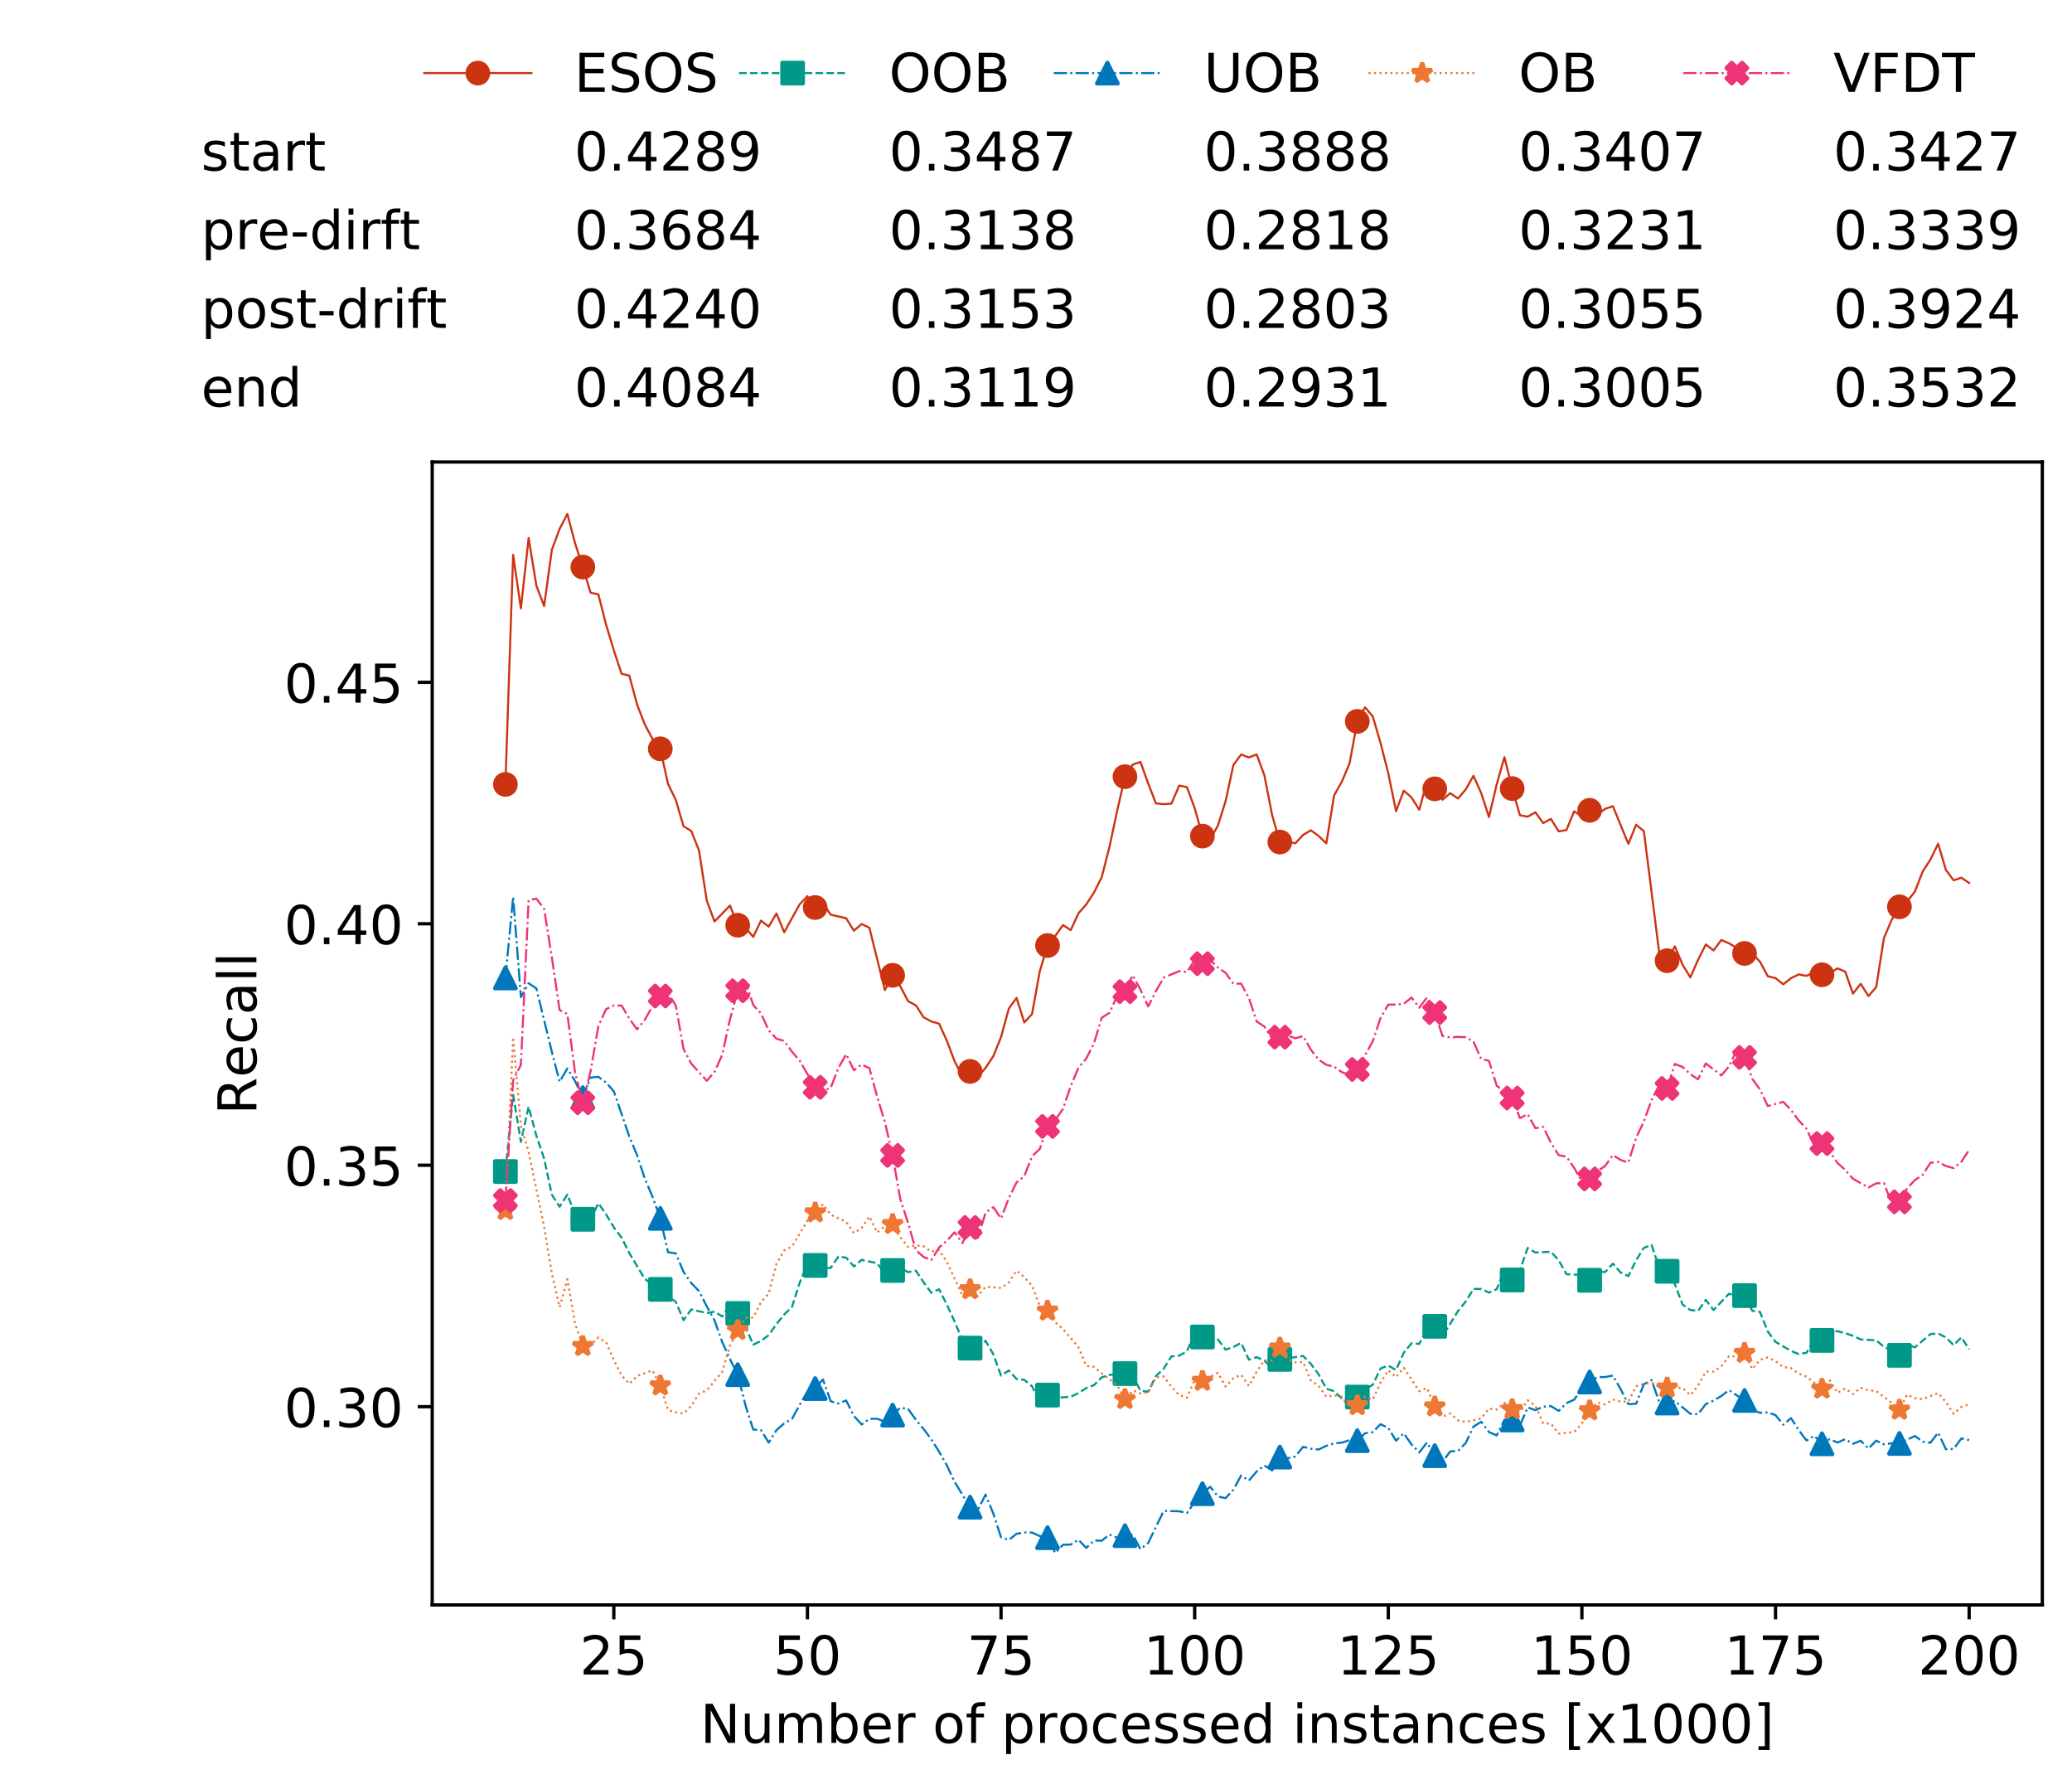 <?xml version="1.0" encoding="utf-8" standalone="no"?>
<!DOCTYPE svg PUBLIC "-//W3C//DTD SVG 1.1//EN"
  "http://www.w3.org/Graphics/SVG/1.1/DTD/svg11.dtd">
<!-- Created with matplotlib (https://matplotlib.org/) -->
<svg height="432.615pt" version="1.1" viewBox="0 0 502.65 432.615" width="502.65pt" xmlns="http://www.w3.org/2000/svg" xmlns:xlink="http://www.w3.org/1999/xlink">
 <defs>
  <style type="text/css">
*{stroke-linecap:butt;stroke-linejoin:round;white-space:pre;}
  </style>
 </defs>
 <g id="figure_1">
  <g id="patch_1">
   <path d="M 0 432.615 
L 502.65 432.615 
L 502.65 0 
L 0 0 
z
" style="fill:#ffffff;"/>
  </g>
  <g id="axes_1">
   <g id="patch_2">
    <path d="M 104.85 389.252 
L 495.45 389.252 
L 495.45 112.052 
L 104.85 112.052 
z
" style="fill:#ffffff;"/>
   </g>
   <g id="matplotlib.axis_1">
    <g id="xtick_1">
     <g id="line2d_1">
      <defs>
       <path d="M 0 0 
L 0 3.5 
" id="m372071f738" style="stroke:#000000;stroke-width:0.8;"/>
      </defs>
      <g>
       <use style="stroke:#000000;stroke-width:0.8;" x="148.908" xlink:href="#m372071f738" y="389.252"/>
      </g>
     </g>
     <g id="text_1">
      <!-- 25 -->
      <defs>
       <path d="M 19.188 8.297 
L 53.609 8.297 
L 53.609 0 
L 7.328 0 
L 7.328 8.297 
Q 12.938 14.109 22.625 23.891 
Q 32.328 33.688 34.812 36.531 
Q 39.547 41.844 41.422 45.531 
Q 43.312 49.219 43.312 52.781 
Q 43.312 58.594 39.234 62.25 
Q 35.156 65.922 28.609 65.922 
Q 23.969 65.922 18.812 64.312 
Q 13.672 62.703 7.812 59.422 
L 7.812 69.391 
Q 13.766 71.781 18.938 73 
Q 24.125 74.219 28.422 74.219 
Q 39.75 74.219 46.484 68.547 
Q 53.219 62.891 53.219 53.422 
Q 53.219 48.922 51.531 44.891 
Q 49.859 40.875 45.406 35.406 
Q 44.188 33.984 37.641 27.219 
Q 31.109 20.453 19.188 8.297 
z
" id="DejaVuSans-50"/>
       <path d="M 10.797 72.906 
L 49.516 72.906 
L 49.516 64.594 
L 19.828 64.594 
L 19.828 46.734 
Q 21.969 47.469 24.109 47.828 
Q 26.266 48.188 28.422 48.188 
Q 40.625 48.188 47.75 41.5 
Q 54.891 34.812 54.891 23.391 
Q 54.891 11.625 47.562 5.094 
Q 40.234 -1.422 26.906 -1.422 
Q 22.312 -1.422 17.547 -0.641 
Q 12.797 0.141 7.719 1.703 
L 7.719 11.625 
Q 12.109 9.234 16.797 8.062 
Q 21.484 6.891 26.703 6.891 
Q 35.156 6.891 40.078 11.328 
Q 45.016 15.766 45.016 23.391 
Q 45.016 31 40.078 35.438 
Q 35.156 39.891 26.703 39.891 
Q 22.75 39.891 18.812 39.016 
Q 14.891 38.141 10.797 36.281 
z
" id="DejaVuSans-53"/>
      </defs>
      <g transform="translate(140.636 406.13)scale(0.13 -0.13)">
       <use xlink:href="#DejaVuSans-50"/>
       <use x="63.623" xlink:href="#DejaVuSans-53"/>
      </g>
     </g>
    </g>
    <g id="xtick_2">
     <g id="line2d_2">
      <g>
       <use style="stroke:#000000;stroke-width:0.8;" x="195.877" xlink:href="#m372071f738" y="389.252"/>
      </g>
     </g>
     <g id="text_2">
      <!-- 50 -->
      <defs>
       <path d="M 31.781 66.406 
Q 24.172 66.406 20.328 58.906 
Q 16.5 51.422 16.5 36.375 
Q 16.5 21.391 20.328 13.891 
Q 24.172 6.391 31.781 6.391 
Q 39.453 6.391 43.281 13.891 
Q 47.125 21.391 47.125 36.375 
Q 47.125 51.422 43.281 58.906 
Q 39.453 66.406 31.781 66.406 
z
M 31.781 74.219 
Q 44.047 74.219 50.516 64.516 
Q 56.984 54.828 56.984 36.375 
Q 56.984 17.969 50.516 8.266 
Q 44.047 -1.422 31.781 -1.422 
Q 19.531 -1.422 13.062 8.266 
Q 6.594 17.969 6.594 36.375 
Q 6.594 54.828 13.062 64.516 
Q 19.531 74.219 31.781 74.219 
z
" id="DejaVuSans-48"/>
      </defs>
      <g transform="translate(187.606 406.13)scale(0.13 -0.13)">
       <use xlink:href="#DejaVuSans-53"/>
       <use x="63.623" xlink:href="#DejaVuSans-48"/>
      </g>
     </g>
    </g>
    <g id="xtick_3">
     <g id="line2d_3">
      <g>
       <use style="stroke:#000000;stroke-width:0.8;" x="242.847" xlink:href="#m372071f738" y="389.252"/>
      </g>
     </g>
     <g id="text_3">
      <!-- 75 -->
      <defs>
       <path d="M 8.203 72.906 
L 55.078 72.906 
L 55.078 68.703 
L 28.609 0 
L 18.312 0 
L 43.219 64.594 
L 8.203 64.594 
z
" id="DejaVuSans-55"/>
      </defs>
      <g transform="translate(234.576 406.13)scale(0.13 -0.13)">
       <use xlink:href="#DejaVuSans-55"/>
       <use x="63.623" xlink:href="#DejaVuSans-53"/>
      </g>
     </g>
    </g>
    <g id="xtick_4">
     <g id="line2d_4">
      <g>
       <use style="stroke:#000000;stroke-width:0.8;" x="289.817" xlink:href="#m372071f738" y="389.252"/>
      </g>
     </g>
     <g id="text_4">
      <!-- 100 -->
      <defs>
       <path d="M 12.406 8.297 
L 28.516 8.297 
L 28.516 63.922 
L 10.984 60.406 
L 10.984 69.391 
L 28.422 72.906 
L 38.281 72.906 
L 38.281 8.297 
L 54.391 8.297 
L 54.391 0 
L 12.406 0 
z
" id="DejaVuSans-49"/>
      </defs>
      <g transform="translate(277.41 406.13)scale(0.13 -0.13)">
       <use xlink:href="#DejaVuSans-49"/>
       <use x="63.623" xlink:href="#DejaVuSans-48"/>
       <use x="127.246" xlink:href="#DejaVuSans-48"/>
      </g>
     </g>
    </g>
    <g id="xtick_5">
     <g id="line2d_5">
      <g>
       <use style="stroke:#000000;stroke-width:0.8;" x="336.786" xlink:href="#m372071f738" y="389.252"/>
      </g>
     </g>
     <g id="text_5">
      <!-- 125 -->
      <g transform="translate(324.379 406.13)scale(0.13 -0.13)">
       <use xlink:href="#DejaVuSans-49"/>
       <use x="63.623" xlink:href="#DejaVuSans-50"/>
       <use x="127.246" xlink:href="#DejaVuSans-53"/>
      </g>
     </g>
    </g>
    <g id="xtick_6">
     <g id="line2d_6">
      <g>
       <use style="stroke:#000000;stroke-width:0.8;" x="383.756" xlink:href="#m372071f738" y="389.252"/>
      </g>
     </g>
     <g id="text_6">
      <!-- 150 -->
      <g transform="translate(371.349 406.13)scale(0.13 -0.13)">
       <use xlink:href="#DejaVuSans-49"/>
       <use x="63.623" xlink:href="#DejaVuSans-53"/>
       <use x="127.246" xlink:href="#DejaVuSans-48"/>
      </g>
     </g>
    </g>
    <g id="xtick_7">
     <g id="line2d_7">
      <g>
       <use style="stroke:#000000;stroke-width:0.8;" x="430.726" xlink:href="#m372071f738" y="389.252"/>
      </g>
     </g>
     <g id="text_7">
      <!-- 175 -->
      <g transform="translate(418.319 406.13)scale(0.13 -0.13)">
       <use xlink:href="#DejaVuSans-49"/>
       <use x="63.623" xlink:href="#DejaVuSans-55"/>
       <use x="127.246" xlink:href="#DejaVuSans-53"/>
      </g>
     </g>
    </g>
    <g id="xtick_8">
     <g id="line2d_8">
      <g>
       <use style="stroke:#000000;stroke-width:0.8;" x="477.695" xlink:href="#m372071f738" y="389.252"/>
      </g>
     </g>
     <g id="text_8">
      <!-- 200 -->
      <g transform="translate(465.289 406.13)scale(0.13 -0.13)">
       <use xlink:href="#DejaVuSans-50"/>
       <use x="63.623" xlink:href="#DejaVuSans-48"/>
       <use x="127.246" xlink:href="#DejaVuSans-48"/>
      </g>
     </g>
    </g>
    <g id="text_9">
     <!-- Number of processed instances [x1000] -->
     <defs>
      <path d="M 9.812 72.906 
L 23.094 72.906 
L 55.422 11.922 
L 55.422 72.906 
L 64.984 72.906 
L 64.984 0 
L 51.703 0 
L 19.391 60.984 
L 19.391 0 
L 9.812 0 
z
" id="DejaVuSans-78"/>
      <path d="M 8.5 21.578 
L 8.5 54.688 
L 17.484 54.688 
L 17.484 21.922 
Q 17.484 14.156 20.5 10.266 
Q 23.531 6.391 29.594 6.391 
Q 36.859 6.391 41.078 11.031 
Q 45.312 15.672 45.312 23.688 
L 45.312 54.688 
L 54.297 54.688 
L 54.297 0 
L 45.312 0 
L 45.312 8.406 
Q 42.047 3.422 37.719 1 
Q 33.406 -1.422 27.688 -1.422 
Q 18.266 -1.422 13.375 4.438 
Q 8.5 10.297 8.5 21.578 
z
M 31.109 56 
z
" id="DejaVuSans-117"/>
      <path d="M 52 44.188 
Q 55.375 50.25 60.062 53.125 
Q 64.75 56 71.094 56 
Q 79.641 56 84.281 50.016 
Q 88.922 44.047 88.922 33.016 
L 88.922 0 
L 79.891 0 
L 79.891 32.719 
Q 79.891 40.578 77.094 44.375 
Q 74.312 48.188 68.609 48.188 
Q 61.625 48.188 57.562 43.547 
Q 53.516 38.922 53.516 30.906 
L 53.516 0 
L 44.484 0 
L 44.484 32.719 
Q 44.484 40.625 41.703 44.406 
Q 38.922 48.188 33.109 48.188 
Q 26.219 48.188 22.156 43.531 
Q 18.109 38.875 18.109 30.906 
L 18.109 0 
L 9.078 0 
L 9.078 54.688 
L 18.109 54.688 
L 18.109 46.188 
Q 21.188 51.219 25.484 53.609 
Q 29.781 56 35.688 56 
Q 41.656 56 45.828 52.969 
Q 50 49.953 52 44.188 
z
" id="DejaVuSans-109"/>
      <path d="M 48.688 27.297 
Q 48.688 37.203 44.609 42.844 
Q 40.531 48.484 33.406 48.484 
Q 26.266 48.484 22.188 42.844 
Q 18.109 37.203 18.109 27.297 
Q 18.109 17.391 22.188 11.75 
Q 26.266 6.109 33.406 6.109 
Q 40.531 6.109 44.609 11.75 
Q 48.688 17.391 48.688 27.297 
z
M 18.109 46.391 
Q 20.953 51.266 25.266 53.625 
Q 29.594 56 35.594 56 
Q 45.562 56 51.781 48.094 
Q 58.016 40.188 58.016 27.297 
Q 58.016 14.406 51.781 6.484 
Q 45.562 -1.422 35.594 -1.422 
Q 29.594 -1.422 25.266 0.953 
Q 20.953 3.328 18.109 8.203 
L 18.109 0 
L 9.078 0 
L 9.078 75.984 
L 18.109 75.984 
z
" id="DejaVuSans-98"/>
      <path d="M 56.203 29.594 
L 56.203 25.203 
L 14.891 25.203 
Q 15.484 15.922 20.484 11.062 
Q 25.484 6.203 34.422 6.203 
Q 39.594 6.203 44.453 7.469 
Q 49.312 8.734 54.109 11.281 
L 54.109 2.781 
Q 49.266 0.734 44.188 -0.344 
Q 39.109 -1.422 33.891 -1.422 
Q 20.797 -1.422 13.156 6.188 
Q 5.516 13.812 5.516 26.812 
Q 5.516 40.234 12.766 48.109 
Q 20.016 56 32.328 56 
Q 43.359 56 49.781 48.891 
Q 56.203 41.797 56.203 29.594 
z
M 47.219 32.234 
Q 47.125 39.594 43.094 43.984 
Q 39.062 48.391 32.422 48.391 
Q 24.906 48.391 20.391 44.141 
Q 15.875 39.891 15.188 32.172 
z
" id="DejaVuSans-101"/>
      <path d="M 41.109 46.297 
Q 39.594 47.172 37.812 47.578 
Q 36.031 48 33.891 48 
Q 26.266 48 22.188 43.047 
Q 18.109 38.094 18.109 28.812 
L 18.109 0 
L 9.078 0 
L 9.078 54.688 
L 18.109 54.688 
L 18.109 46.188 
Q 20.953 51.172 25.484 53.578 
Q 30.031 56 36.531 56 
Q 37.453 56 38.578 55.875 
Q 39.703 55.766 41.062 55.516 
z
" id="DejaVuSans-114"/>
      <path id="DejaVuSans-32"/>
      <path d="M 30.609 48.391 
Q 23.391 48.391 19.188 42.75 
Q 14.984 37.109 14.984 27.297 
Q 14.984 17.484 19.156 11.844 
Q 23.344 6.203 30.609 6.203 
Q 37.797 6.203 41.984 11.859 
Q 46.188 17.531 46.188 27.297 
Q 46.188 37.016 41.984 42.703 
Q 37.797 48.391 30.609 48.391 
z
M 30.609 56 
Q 42.328 56 49.016 48.375 
Q 55.719 40.766 55.719 27.297 
Q 55.719 13.875 49.016 6.219 
Q 42.328 -1.422 30.609 -1.422 
Q 18.844 -1.422 12.172 6.219 
Q 5.516 13.875 5.516 27.297 
Q 5.516 40.766 12.172 48.375 
Q 18.844 56 30.609 56 
z
" id="DejaVuSans-111"/>
      <path d="M 37.109 75.984 
L 37.109 68.5 
L 28.516 68.5 
Q 23.688 68.5 21.797 66.547 
Q 19.922 64.594 19.922 59.516 
L 19.922 54.688 
L 34.719 54.688 
L 34.719 47.703 
L 19.922 47.703 
L 19.922 0 
L 10.891 0 
L 10.891 47.703 
L 2.297 47.703 
L 2.297 54.688 
L 10.891 54.688 
L 10.891 58.5 
Q 10.891 67.625 15.141 71.797 
Q 19.391 75.984 28.609 75.984 
z
" id="DejaVuSans-102"/>
      <path d="M 18.109 8.203 
L 18.109 -20.797 
L 9.078 -20.797 
L 9.078 54.688 
L 18.109 54.688 
L 18.109 46.391 
Q 20.953 51.266 25.266 53.625 
Q 29.594 56 35.594 56 
Q 45.562 56 51.781 48.094 
Q 58.016 40.188 58.016 27.297 
Q 58.016 14.406 51.781 6.484 
Q 45.562 -1.422 35.594 -1.422 
Q 29.594 -1.422 25.266 0.953 
Q 20.953 3.328 18.109 8.203 
z
M 48.688 27.297 
Q 48.688 37.203 44.609 42.844 
Q 40.531 48.484 33.406 48.484 
Q 26.266 48.484 22.188 42.844 
Q 18.109 37.203 18.109 27.297 
Q 18.109 17.391 22.188 11.75 
Q 26.266 6.109 33.406 6.109 
Q 40.531 6.109 44.609 11.75 
Q 48.688 17.391 48.688 27.297 
z
" id="DejaVuSans-112"/>
      <path d="M 48.781 52.594 
L 48.781 44.188 
Q 44.969 46.297 41.141 47.344 
Q 37.312 48.391 33.406 48.391 
Q 24.656 48.391 19.812 42.844 
Q 14.984 37.312 14.984 27.297 
Q 14.984 17.281 19.812 11.734 
Q 24.656 6.203 33.406 6.203 
Q 37.312 6.203 41.141 7.25 
Q 44.969 8.297 48.781 10.406 
L 48.781 2.094 
Q 45.016 0.344 40.984 -0.531 
Q 36.969 -1.422 32.422 -1.422 
Q 20.062 -1.422 12.781 6.344 
Q 5.516 14.109 5.516 27.297 
Q 5.516 40.672 12.859 48.328 
Q 20.219 56 33.016 56 
Q 37.156 56 41.109 55.141 
Q 45.062 54.297 48.781 52.594 
z
" id="DejaVuSans-99"/>
      <path d="M 44.281 53.078 
L 44.281 44.578 
Q 40.484 46.531 36.375 47.5 
Q 32.281 48.484 27.875 48.484 
Q 21.188 48.484 17.844 46.438 
Q 14.5 44.391 14.5 40.281 
Q 14.5 37.156 16.891 35.375 
Q 19.281 33.594 26.516 31.984 
L 29.594 31.297 
Q 39.156 29.25 43.188 25.516 
Q 47.219 21.781 47.219 15.094 
Q 47.219 7.469 41.188 3.016 
Q 35.156 -1.422 24.609 -1.422 
Q 20.219 -1.422 15.453 -0.562 
Q 10.688 0.297 5.422 2 
L 5.422 11.281 
Q 10.406 8.688 15.234 7.391 
Q 20.062 6.109 24.812 6.109 
Q 31.156 6.109 34.562 8.281 
Q 37.984 10.453 37.984 14.406 
Q 37.984 18.062 35.516 20.016 
Q 33.062 21.969 24.703 23.781 
L 21.578 24.516 
Q 13.234 26.266 9.516 29.906 
Q 5.812 33.547 5.812 39.891 
Q 5.812 47.609 11.281 51.797 
Q 16.75 56 26.812 56 
Q 31.781 56 36.172 55.266 
Q 40.578 54.547 44.281 53.078 
z
" id="DejaVuSans-115"/>
      <path d="M 45.406 46.391 
L 45.406 75.984 
L 54.391 75.984 
L 54.391 0 
L 45.406 0 
L 45.406 8.203 
Q 42.578 3.328 38.25 0.953 
Q 33.938 -1.422 27.875 -1.422 
Q 17.969 -1.422 11.734 6.484 
Q 5.516 14.406 5.516 27.297 
Q 5.516 40.188 11.734 48.094 
Q 17.969 56 27.875 56 
Q 33.938 56 38.25 53.625 
Q 42.578 51.266 45.406 46.391 
z
M 14.797 27.297 
Q 14.797 17.391 18.875 11.75 
Q 22.953 6.109 30.078 6.109 
Q 37.203 6.109 41.297 11.75 
Q 45.406 17.391 45.406 27.297 
Q 45.406 37.203 41.297 42.844 
Q 37.203 48.484 30.078 48.484 
Q 22.953 48.484 18.875 42.844 
Q 14.797 37.203 14.797 27.297 
z
" id="DejaVuSans-100"/>
      <path d="M 9.422 54.688 
L 18.406 54.688 
L 18.406 0 
L 9.422 0 
z
M 9.422 75.984 
L 18.406 75.984 
L 18.406 64.594 
L 9.422 64.594 
z
" id="DejaVuSans-105"/>
      <path d="M 54.891 33.016 
L 54.891 0 
L 45.906 0 
L 45.906 32.719 
Q 45.906 40.484 42.875 44.328 
Q 39.844 48.188 33.797 48.188 
Q 26.516 48.188 22.312 43.547 
Q 18.109 38.922 18.109 30.906 
L 18.109 0 
L 9.078 0 
L 9.078 54.688 
L 18.109 54.688 
L 18.109 46.188 
Q 21.344 51.125 25.703 53.562 
Q 30.078 56 35.797 56 
Q 45.219 56 50.047 50.172 
Q 54.891 44.344 54.891 33.016 
z
" id="DejaVuSans-110"/>
      <path d="M 18.312 70.219 
L 18.312 54.688 
L 36.812 54.688 
L 36.812 47.703 
L 18.312 47.703 
L 18.312 18.016 
Q 18.312 11.328 20.141 9.422 
Q 21.969 7.516 27.594 7.516 
L 36.812 7.516 
L 36.812 0 
L 27.594 0 
Q 17.188 0 13.234 3.875 
Q 9.281 7.766 9.281 18.016 
L 9.281 47.703 
L 2.688 47.703 
L 2.688 54.688 
L 9.281 54.688 
L 9.281 70.219 
z
" id="DejaVuSans-116"/>
      <path d="M 34.281 27.484 
Q 23.391 27.484 19.188 25 
Q 14.984 22.516 14.984 16.5 
Q 14.984 11.719 18.141 8.906 
Q 21.297 6.109 26.703 6.109 
Q 34.188 6.109 38.703 11.406 
Q 43.219 16.703 43.219 25.484 
L 43.219 27.484 
z
M 52.203 31.203 
L 52.203 0 
L 43.219 0 
L 43.219 8.297 
Q 40.141 3.328 35.547 0.953 
Q 30.953 -1.422 24.312 -1.422 
Q 15.922 -1.422 10.953 3.297 
Q 6 8.016 6 15.922 
Q 6 25.141 12.172 29.828 
Q 18.359 34.516 30.609 34.516 
L 43.219 34.516 
L 43.219 35.406 
Q 43.219 41.609 39.141 45 
Q 35.062 48.391 27.688 48.391 
Q 23 48.391 18.547 47.266 
Q 14.109 46.141 10.016 43.891 
L 10.016 52.203 
Q 14.938 54.109 19.578 55.047 
Q 24.219 56 28.609 56 
Q 40.484 56 46.344 49.844 
Q 52.203 43.703 52.203 31.203 
z
" id="DejaVuSans-97"/>
      <path d="M 8.594 75.984 
L 29.297 75.984 
L 29.297 69 
L 17.578 69 
L 17.578 -6.203 
L 29.297 -6.203 
L 29.297 -13.188 
L 8.594 -13.188 
z
" id="DejaVuSans-91"/>
      <path d="M 54.891 54.688 
L 35.109 28.078 
L 55.906 0 
L 45.312 0 
L 29.391 21.484 
L 13.484 0 
L 2.875 0 
L 24.125 28.609 
L 4.688 54.688 
L 15.281 54.688 
L 29.781 35.203 
L 44.281 54.688 
z
" id="DejaVuSans-120"/>
      <path d="M 30.422 75.984 
L 30.422 -13.188 
L 9.719 -13.188 
L 9.719 -6.203 
L 21.391 -6.203 
L 21.391 69 
L 9.719 69 
L 9.719 75.984 
z
" id="DejaVuSans-93"/>
     </defs>
     <g transform="translate(169.881 422.711)scale(0.13 -0.13)">
      <use xlink:href="#DejaVuSans-78"/>
      <use x="74.805" xlink:href="#DejaVuSans-117"/>
      <use x="138.184" xlink:href="#DejaVuSans-109"/>
      <use x="235.596" xlink:href="#DejaVuSans-98"/>
      <use x="299.072" xlink:href="#DejaVuSans-101"/>
      <use x="360.596" xlink:href="#DejaVuSans-114"/>
      <use x="401.709" xlink:href="#DejaVuSans-32"/>
      <use x="433.496" xlink:href="#DejaVuSans-111"/>
      <use x="494.678" xlink:href="#DejaVuSans-102"/>
      <use x="529.883" xlink:href="#DejaVuSans-32"/>
      <use x="561.67" xlink:href="#DejaVuSans-112"/>
      <use x="625.146" xlink:href="#DejaVuSans-114"/>
      <use x="666.229" xlink:href="#DejaVuSans-111"/>
      <use x="727.41" xlink:href="#DejaVuSans-99"/>
      <use x="782.391" xlink:href="#DejaVuSans-101"/>
      <use x="843.914" xlink:href="#DejaVuSans-115"/>
      <use x="896.014" xlink:href="#DejaVuSans-115"/>
      <use x="948.113" xlink:href="#DejaVuSans-101"/>
      <use x="1009.637" xlink:href="#DejaVuSans-100"/>
      <use x="1073.113" xlink:href="#DejaVuSans-32"/>
      <use x="1104.9" xlink:href="#DejaVuSans-105"/>
      <use x="1132.684" xlink:href="#DejaVuSans-110"/>
      <use x="1196.062" xlink:href="#DejaVuSans-115"/>
      <use x="1248.162" xlink:href="#DejaVuSans-116"/>
      <use x="1287.371" xlink:href="#DejaVuSans-97"/>
      <use x="1348.65" xlink:href="#DejaVuSans-110"/>
      <use x="1412.029" xlink:href="#DejaVuSans-99"/>
      <use x="1467.01" xlink:href="#DejaVuSans-101"/>
      <use x="1528.533" xlink:href="#DejaVuSans-115"/>
      <use x="1580.633" xlink:href="#DejaVuSans-32"/>
      <use x="1612.42" xlink:href="#DejaVuSans-91"/>
      <use x="1651.434" xlink:href="#DejaVuSans-120"/>
      <use x="1710.613" xlink:href="#DejaVuSans-49"/>
      <use x="1774.236" xlink:href="#DejaVuSans-48"/>
      <use x="1837.859" xlink:href="#DejaVuSans-48"/>
      <use x="1901.482" xlink:href="#DejaVuSans-48"/>
      <use x="1965.105" xlink:href="#DejaVuSans-93"/>
     </g>
    </g>
   </g>
   <g id="matplotlib.axis_2">
    <g id="ytick_1">
     <g id="line2d_9">
      <defs>
       <path d="M 0 0 
L -3.5 0 
" id="m00b84194b1" style="stroke:#000000;stroke-width:0.8;"/>
      </defs>
      <g>
       <use style="stroke:#000000;stroke-width:0.8;" x="104.85" xlink:href="#m00b84194b1" y="341.172"/>
      </g>
     </g>
     <g id="text_10">
      <!-- 0.30 -->
      <defs>
       <path d="M 10.688 12.406 
L 21 12.406 
L 21 0 
L 10.688 0 
z
" id="DejaVuSans-46"/>
       <path d="M 40.578 39.312 
Q 47.656 37.797 51.625 33 
Q 55.609 28.219 55.609 21.188 
Q 55.609 10.406 48.188 4.484 
Q 40.766 -1.422 27.094 -1.422 
Q 22.516 -1.422 17.656 -0.516 
Q 12.797 0.391 7.625 2.203 
L 7.625 11.719 
Q 11.719 9.328 16.594 8.109 
Q 21.484 6.891 26.812 6.891 
Q 36.078 6.891 40.938 10.547 
Q 45.797 14.203 45.797 21.188 
Q 45.797 27.641 41.281 31.266 
Q 36.766 34.906 28.719 34.906 
L 20.219 34.906 
L 20.219 43.016 
L 29.109 43.016 
Q 36.375 43.016 40.234 45.922 
Q 44.094 48.828 44.094 54.297 
Q 44.094 59.906 40.109 62.906 
Q 36.141 65.922 28.719 65.922 
Q 24.656 65.922 20.016 65.031 
Q 15.375 64.156 9.812 62.312 
L 9.812 71.094 
Q 15.438 72.656 20.344 73.438 
Q 25.25 74.219 29.594 74.219 
Q 40.828 74.219 47.359 69.109 
Q 53.906 64.016 53.906 55.328 
Q 53.906 49.266 50.438 45.094 
Q 46.969 40.922 40.578 39.312 
z
" id="DejaVuSans-51"/>
      </defs>
      <g transform="translate(68.905 346.111)scale(0.13 -0.13)">
       <use xlink:href="#DejaVuSans-48"/>
       <use x="63.623" xlink:href="#DejaVuSans-46"/>
       <use x="95.41" xlink:href="#DejaVuSans-51"/>
       <use x="159.033" xlink:href="#DejaVuSans-48"/>
      </g>
     </g>
    </g>
    <g id="ytick_2">
     <g id="line2d_10">
      <g>
       <use style="stroke:#000000;stroke-width:0.8;" x="104.85" xlink:href="#m00b84194b1" y="282.609"/>
      </g>
     </g>
     <g id="text_11">
      <!-- 0.35 -->
      <g transform="translate(68.905 287.548)scale(0.13 -0.13)">
       <use xlink:href="#DejaVuSans-48"/>
       <use x="63.623" xlink:href="#DejaVuSans-46"/>
       <use x="95.41" xlink:href="#DejaVuSans-51"/>
       <use x="159.033" xlink:href="#DejaVuSans-53"/>
      </g>
     </g>
    </g>
    <g id="ytick_3">
     <g id="line2d_11">
      <g>
       <use style="stroke:#000000;stroke-width:0.8;" x="104.85" xlink:href="#m00b84194b1" y="224.046"/>
      </g>
     </g>
     <g id="text_12">
      <!-- 0.40 -->
      <defs>
       <path d="M 37.797 64.312 
L 12.891 25.391 
L 37.797 25.391 
z
M 35.203 72.906 
L 47.609 72.906 
L 47.609 25.391 
L 58.016 25.391 
L 58.016 17.188 
L 47.609 17.188 
L 47.609 0 
L 37.797 0 
L 37.797 17.188 
L 4.891 17.188 
L 4.891 26.703 
z
" id="DejaVuSans-52"/>
      </defs>
      <g transform="translate(68.905 228.985)scale(0.13 -0.13)">
       <use xlink:href="#DejaVuSans-48"/>
       <use x="63.623" xlink:href="#DejaVuSans-46"/>
       <use x="95.41" xlink:href="#DejaVuSans-52"/>
       <use x="159.033" xlink:href="#DejaVuSans-48"/>
      </g>
     </g>
    </g>
    <g id="ytick_4">
     <g id="line2d_12">
      <g>
       <use style="stroke:#000000;stroke-width:0.8;" x="104.85" xlink:href="#m00b84194b1" y="165.484"/>
      </g>
     </g>
     <g id="text_13">
      <!-- 0.45 -->
      <g transform="translate(68.905 170.423)scale(0.13 -0.13)">
       <use xlink:href="#DejaVuSans-48"/>
       <use x="63.623" xlink:href="#DejaVuSans-46"/>
       <use x="95.41" xlink:href="#DejaVuSans-52"/>
       <use x="159.033" xlink:href="#DejaVuSans-53"/>
      </g>
     </g>
    </g>
    <g id="text_14">
     <!-- Recall -->
     <defs>
      <path d="M 44.391 34.188 
Q 47.562 33.109 50.562 29.594 
Q 53.562 26.078 56.594 19.922 
L 66.609 0 
L 56 0 
L 46.688 18.703 
Q 43.062 26.031 39.672 28.422 
Q 36.281 30.812 30.422 30.812 
L 19.672 30.812 
L 19.672 0 
L 9.812 0 
L 9.812 72.906 
L 32.078 72.906 
Q 44.578 72.906 50.734 67.672 
Q 56.891 62.453 56.891 51.906 
Q 56.891 45.016 53.688 40.469 
Q 50.484 35.938 44.391 34.188 
z
M 19.672 64.797 
L 19.672 38.922 
L 32.078 38.922 
Q 39.203 38.922 42.844 42.219 
Q 46.484 45.516 46.484 51.906 
Q 46.484 58.297 42.844 61.547 
Q 39.203 64.797 32.078 64.797 
z
" id="DejaVuSans-82"/>
      <path d="M 9.422 75.984 
L 18.406 75.984 
L 18.406 0 
L 9.422 0 
z
" id="DejaVuSans-108"/>
     </defs>
     <g transform="translate(62.201 270.333)rotate(-90)scale(0.13 -0.13)">
      <use xlink:href="#DejaVuSans-82"/>
      <use x="69.42" xlink:href="#DejaVuSans-101"/>
      <use x="130.943" xlink:href="#DejaVuSans-99"/>
      <use x="185.924" xlink:href="#DejaVuSans-97"/>
      <use x="247.203" xlink:href="#DejaVuSans-108"/>
      <use x="274.986" xlink:href="#DejaVuSans-108"/>
     </g>
    </g>
   </g>
   <g id="line2d_13"/>
   <g id="line2d_14"/>
   <g id="line2d_15"/>
   <g id="line2d_16"/>
   <g id="line2d_17"/>
   <g id="line2d_18">
    <path clip-path="url(#pe99d667380)" d="M 122.605 190.247 
L 124.483 134.585 
L 126.362 147.573 
L 128.241 130.495 
L 130.12 142.041 
L 131.998 146.988 
L 133.877 133.338 
L 135.756 128.279 
L 137.635 124.652 
L 139.514 131.774 
L 141.392 137.528 
L 143.271 143.756 
L 145.15 144.147 
L 147.029 151.486 
L 148.908 157.732 
L 150.786 163.407 
L 152.665 163.867 
L 154.544 170.866 
L 156.423 175.688 
L 158.302 179.26 
L 160.18 181.614 
L 162.059 190.14 
L 163.938 193.993 
L 165.817 200.397 
L 167.695 201.532 
L 169.574 206.288 
L 171.453 218.412 
L 173.332 223.49 
L 177.089 219.628 
L 178.968 224.397 
L 180.847 225.032 
L 182.726 227.222 
L 184.605 223.281 
L 186.483 224.734 
L 188.362 221.55 
L 190.241 226.101 
L 193.998 219.317 
L 195.877 217.351 
L 197.756 220.106 
L 199.635 219.042 
L 201.514 221.847 
L 205.271 222.699 
L 207.15 225.722 
L 209.029 224.102 
L 210.908 225.025 
L 214.665 240.124 
L 216.544 236.547 
L 218.423 239.243 
L 220.302 242.826 
L 222.18 243.826 
L 224.059 246.722 
L 225.938 247.743 
L 227.817 248.268 
L 229.695 252.415 
L 231.574 257.386 
L 233.453 261.063 
L 235.332 259.847 
L 237.211 261.164 
L 239.089 259.003 
L 240.968 256.158 
L 242.847 251.523 
L 244.726 244.633 
L 246.605 242.023 
L 248.483 247.977 
L 250.362 245.934 
L 252.241 235.58 
L 254.12 229.322 
L 255.998 226.981 
L 257.877 224.363 
L 259.756 225.576 
L 261.635 221.49 
L 263.514 219.358 
L 265.392 216.472 
L 267.271 212.739 
L 269.15 205.389 
L 271.029 196.608 
L 272.908 188.367 
L 274.786 185.456 
L 276.665 184.794 
L 278.544 190.02 
L 280.423 194.863 
L 282.302 195.027 
L 284.18 194.909 
L 286.059 190.525 
L 287.938 190.913 
L 289.817 195.966 
L 291.695 202.785 
L 293.574 203.57 
L 295.453 200.241 
L 297.332 194.265 
L 299.211 185.536 
L 301.089 182.989 
L 302.968 183.707 
L 304.847 182.976 
L 306.726 188.025 
L 308.605 197.69 
L 310.483 204.227 
L 312.362 204.082 
L 314.241 204.521 
L 316.12 202.498 
L 317.998 201.378 
L 319.877 202.73 
L 321.756 204.564 
L 323.635 192.942 
L 325.514 189.591 
L 327.392 185.14 
L 329.271 174.964 
L 331.15 171.567 
L 333.029 173.776 
L 334.908 180.205 
L 336.786 187.547 
L 338.665 196.749 
L 340.544 191.769 
L 342.423 193.397 
L 344.302 196.403 
L 346.18 189.504 
L 348.059 191.323 
L 349.938 193.971 
L 351.817 192.363 
L 353.695 193.671 
L 355.574 191.475 
L 357.453 188.161 
L 359.332 192.367 
L 361.211 198.166 
L 363.089 190.228 
L 364.968 183.638 
L 366.847 191.254 
L 368.726 197.729 
L 370.605 198.071 
L 372.483 197.013 
L 374.362 199.625 
L 376.241 198.617 
L 378.12 201.626 
L 379.998 201.323 
L 381.877 196.777 
L 383.756 197.932 
L 385.635 196.531 
L 387.514 197.545 
L 389.392 196.185 
L 391.271 195.528 
L 395.029 204.668 
L 396.908 200.037 
L 398.786 201.576 
L 402.544 231.318 
L 404.423 233.002 
L 406.302 229.532 
L 408.18 233.976 
L 410.059 237.037 
L 411.938 232.786 
L 413.817 229.068 
L 415.695 230.514 
L 417.574 227.98 
L 419.453 228.791 
L 421.332 229.909 
L 423.211 231.242 
L 425.089 231.253 
L 426.968 233.267 
L 428.847 236.769 
L 430.726 237.224 
L 432.605 238.74 
L 434.483 237.24 
L 436.362 236.334 
L 438.241 236.678 
L 440.12 235.799 
L 441.998 236.416 
L 443.877 236.071 
L 445.756 234.859 
L 447.635 235.649 
L 449.514 240.979 
L 451.392 238.611 
L 453.271 241.585 
L 455.15 239.425 
L 457.029 227.503 
L 458.908 223.098 
L 460.786 219.933 
L 462.665 218.64 
L 464.544 216.224 
L 466.423 211.396 
L 468.302 208.454 
L 470.18 204.646 
L 472.059 210.989 
L 473.938 213.508 
L 475.817 212.875 
L 477.695 214.155 
L 477.695 214.155 
" style="fill:none;stroke:#cc3311;stroke-linecap:square;stroke-width:0.5;"/>
    <defs>
     <path d="M 0 2.5 
C 0.663 2.5 1.299 2.237 1.768 1.768 
C 2.237 1.299 2.5 0.663 2.5 0 
C 2.5 -0.663 2.237 -1.299 1.768 -1.768 
C 1.299 -2.237 0.663 -2.5 0 -2.5 
C -0.663 -2.5 -1.299 -2.237 -1.768 -1.768 
C -2.237 -1.299 -2.5 -0.663 -2.5 0 
C -2.5 0.663 -2.237 1.299 -1.768 1.768 
C -1.299 2.237 -0.663 2.5 0 2.5 
z
" id="me76183af44" style="stroke:#cc3311;"/>
    </defs>
    <g clip-path="url(#pe99d667380)">
     <use style="fill:#cc3311;stroke:#cc3311;" x="122.605" xlink:href="#me76183af44" y="190.247"/>
     <use style="fill:#cc3311;stroke:#cc3311;" x="141.392" xlink:href="#me76183af44" y="137.528"/>
     <use style="fill:#cc3311;stroke:#cc3311;" x="160.18" xlink:href="#me76183af44" y="181.614"/>
     <use style="fill:#cc3311;stroke:#cc3311;" x="178.968" xlink:href="#me76183af44" y="224.397"/>
     <use style="fill:#cc3311;stroke:#cc3311;" x="197.756" xlink:href="#me76183af44" y="220.106"/>
     <use style="fill:#cc3311;stroke:#cc3311;" x="216.544" xlink:href="#me76183af44" y="236.547"/>
     <use style="fill:#cc3311;stroke:#cc3311;" x="235.332" xlink:href="#me76183af44" y="259.847"/>
     <use style="fill:#cc3311;stroke:#cc3311;" x="254.12" xlink:href="#me76183af44" y="229.322"/>
     <use style="fill:#cc3311;stroke:#cc3311;" x="272.908" xlink:href="#me76183af44" y="188.367"/>
     <use style="fill:#cc3311;stroke:#cc3311;" x="291.695" xlink:href="#me76183af44" y="202.785"/>
     <use style="fill:#cc3311;stroke:#cc3311;" x="310.483" xlink:href="#me76183af44" y="204.227"/>
     <use style="fill:#cc3311;stroke:#cc3311;" x="329.271" xlink:href="#me76183af44" y="174.964"/>
     <use style="fill:#cc3311;stroke:#cc3311;" x="348.059" xlink:href="#me76183af44" y="191.323"/>
     <use style="fill:#cc3311;stroke:#cc3311;" x="366.847" xlink:href="#me76183af44" y="191.254"/>
     <use style="fill:#cc3311;stroke:#cc3311;" x="385.635" xlink:href="#me76183af44" y="196.531"/>
     <use style="fill:#cc3311;stroke:#cc3311;" x="404.423" xlink:href="#me76183af44" y="233.002"/>
     <use style="fill:#cc3311;stroke:#cc3311;" x="423.211" xlink:href="#me76183af44" y="231.242"/>
     <use style="fill:#cc3311;stroke:#cc3311;" x="441.998" xlink:href="#me76183af44" y="236.416"/>
     <use style="fill:#cc3311;stroke:#cc3311;" x="460.786" xlink:href="#me76183af44" y="219.933"/>
    </g>
   </g>
   <g id="line2d_19"/>
   <g id="line2d_20"/>
   <g id="line2d_21"/>
   <g id="line2d_22"/>
   <g id="line2d_23">
    <path clip-path="url(#pe99d667380)" d="M 122.605 284.135 
L 124.483 265.523 
L 126.362 276.946 
L 128.241 268.411 
L 130.12 275.469 
L 131.998 280.999 
L 133.877 289.771 
L 135.756 292.683 
L 137.635 289.738 
L 139.514 294.437 
L 141.392 295.721 
L 143.271 295.752 
L 145.15 291.821 
L 147.029 294.53 
L 148.908 297.684 
L 150.786 300.162 
L 152.665 303.925 
L 156.423 310.175 
L 158.302 311.619 
L 160.18 312.716 
L 162.059 314.399 
L 163.938 315.75 
L 165.817 320.183 
L 167.695 317.58 
L 171.453 318.454 
L 173.332 318.132 
L 175.211 319.284 
L 177.089 316.536 
L 178.968 318.551 
L 180.847 321.824 
L 182.726 326.127 
L 184.605 325.216 
L 186.483 323.811 
L 188.362 321.146 
L 190.241 318.813 
L 192.12 316.996 
L 193.998 311.099 
L 195.877 306.505 
L 197.756 306.914 
L 199.635 307.496 
L 201.514 307.518 
L 203.392 304.762 
L 205.271 305.033 
L 207.15 307.161 
L 209.029 305.558 
L 212.786 306.377 
L 214.665 308.916 
L 216.544 308.133 
L 218.423 307.487 
L 220.302 308.543 
L 222.18 308.182 
L 224.059 310.999 
L 225.938 313.544 
L 227.817 312.7 
L 229.695 316.407 
L 231.574 320.5 
L 233.453 324.98 
L 235.332 326.964 
L 237.211 326.983 
L 239.089 325.187 
L 240.968 328.451 
L 242.847 333.625 
L 244.726 332.393 
L 246.605 334.448 
L 248.483 334.666 
L 250.362 336.216 
L 252.241 340.03 
L 254.12 338.355 
L 255.998 339.022 
L 259.756 338.761 
L 261.635 337.871 
L 263.514 336.648 
L 265.392 335.934 
L 267.271 334.043 
L 269.15 333.492 
L 271.029 333.123 
L 272.908 333.149 
L 274.786 333.625 
L 276.665 337.326 
L 278.544 337.515 
L 280.423 333.746 
L 282.302 331.953 
L 284.18 328.963 
L 286.059 328.799 
L 287.938 327.76 
L 289.817 323.307 
L 291.695 324.274 
L 293.574 323.877 
L 295.453 324.842 
L 297.332 327.351 
L 299.211 326.676 
L 301.089 325.701 
L 302.968 329.767 
L 304.847 329.161 
L 306.726 329.99 
L 308.605 331.868 
L 310.483 329.706 
L 316.12 328.859 
L 317.998 330.779 
L 319.877 333.314 
L 321.756 336.808 
L 323.635 337.415 
L 327.392 340.938 
L 329.271 338.832 
L 331.15 336.926 
L 333.029 335.849 
L 334.908 331.898 
L 336.786 331.2 
L 338.665 332.276 
L 340.544 328.08 
L 342.423 325.807 
L 344.302 325.934 
L 346.18 322.253 
L 348.059 321.677 
L 349.938 324.088 
L 353.695 317.976 
L 355.574 315.672 
L 357.453 312.6 
L 359.332 312.623 
L 361.211 313.501 
L 363.089 312.667 
L 364.968 308.015 
L 366.847 310.437 
L 368.726 308.071 
L 370.605 302.67 
L 372.483 303.777 
L 376.241 303.594 
L 378.12 305.66 
L 379.998 309.025 
L 383.756 309.222 
L 385.635 310.517 
L 387.514 308.359 
L 389.392 308.52 
L 391.271 306.474 
L 393.15 308.638 
L 395.029 309.479 
L 396.908 305.653 
L 398.786 302.644 
L 400.665 301.953 
L 402.544 307.548 
L 404.423 308.326 
L 406.302 311.441 
L 408.18 316.39 
L 410.059 317.717 
L 411.938 317.941 
L 413.817 315.261 
L 415.695 317.73 
L 419.453 313.762 
L 421.332 314.395 
L 423.211 314.23 
L 425.089 317.916 
L 426.968 318.183 
L 428.847 322.946 
L 430.726 325.443 
L 434.483 327.652 
L 436.362 328.414 
L 438.241 328.087 
L 440.12 325.162 
L 441.998 325.092 
L 443.877 323.025 
L 445.756 322.861 
L 447.635 323.348 
L 449.514 323.975 
L 451.392 324.867 
L 455.15 325.072 
L 457.029 326.666 
L 458.908 327.498 
L 460.786 328.714 
L 462.665 326.125 
L 464.544 326.769 
L 468.302 323.571 
L 470.18 323.398 
L 472.059 324.387 
L 473.938 326.243 
L 475.817 324.341 
L 477.695 327.258 
L 477.695 327.258 
" style="fill:none;stroke:#009988;stroke-dasharray:1.85,0.8;stroke-dashoffset:0;stroke-width:0.5;"/>
    <defs>
     <path d="M -2.5 2.5 
L 2.5 2.5 
L 2.5 -2.5 
L -2.5 -2.5 
z
" id="m000f9a8fde" style="stroke:#009988;stroke-linejoin:miter;"/>
    </defs>
    <g clip-path="url(#pe99d667380)">
     <use style="fill:#009988;stroke:#009988;stroke-linejoin:miter;" x="122.605" xlink:href="#m000f9a8fde" y="284.135"/>
     <use style="fill:#009988;stroke:#009988;stroke-linejoin:miter;" x="141.392" xlink:href="#m000f9a8fde" y="295.721"/>
     <use style="fill:#009988;stroke:#009988;stroke-linejoin:miter;" x="160.18" xlink:href="#m000f9a8fde" y="312.716"/>
     <use style="fill:#009988;stroke:#009988;stroke-linejoin:miter;" x="178.968" xlink:href="#m000f9a8fde" y="318.551"/>
     <use style="fill:#009988;stroke:#009988;stroke-linejoin:miter;" x="197.756" xlink:href="#m000f9a8fde" y="306.914"/>
     <use style="fill:#009988;stroke:#009988;stroke-linejoin:miter;" x="216.544" xlink:href="#m000f9a8fde" y="308.133"/>
     <use style="fill:#009988;stroke:#009988;stroke-linejoin:miter;" x="235.332" xlink:href="#m000f9a8fde" y="326.964"/>
     <use style="fill:#009988;stroke:#009988;stroke-linejoin:miter;" x="254.12" xlink:href="#m000f9a8fde" y="338.355"/>
     <use style="fill:#009988;stroke:#009988;stroke-linejoin:miter;" x="272.908" xlink:href="#m000f9a8fde" y="333.149"/>
     <use style="fill:#009988;stroke:#009988;stroke-linejoin:miter;" x="291.695" xlink:href="#m000f9a8fde" y="324.274"/>
     <use style="fill:#009988;stroke:#009988;stroke-linejoin:miter;" x="310.483" xlink:href="#m000f9a8fde" y="329.706"/>
     <use style="fill:#009988;stroke:#009988;stroke-linejoin:miter;" x="329.271" xlink:href="#m000f9a8fde" y="338.832"/>
     <use style="fill:#009988;stroke:#009988;stroke-linejoin:miter;" x="348.059" xlink:href="#m000f9a8fde" y="321.677"/>
     <use style="fill:#009988;stroke:#009988;stroke-linejoin:miter;" x="366.847" xlink:href="#m000f9a8fde" y="310.437"/>
     <use style="fill:#009988;stroke:#009988;stroke-linejoin:miter;" x="385.635" xlink:href="#m000f9a8fde" y="310.517"/>
     <use style="fill:#009988;stroke:#009988;stroke-linejoin:miter;" x="404.423" xlink:href="#m000f9a8fde" y="308.326"/>
     <use style="fill:#009988;stroke:#009988;stroke-linejoin:miter;" x="423.211" xlink:href="#m000f9a8fde" y="314.23"/>
     <use style="fill:#009988;stroke:#009988;stroke-linejoin:miter;" x="441.998" xlink:href="#m000f9a8fde" y="325.092"/>
     <use style="fill:#009988;stroke:#009988;stroke-linejoin:miter;" x="460.786" xlink:href="#m000f9a8fde" y="328.714"/>
    </g>
   </g>
   <g id="line2d_24"/>
   <g id="line2d_25"/>
   <g id="line2d_26"/>
   <g id="line2d_27"/>
   <g id="line2d_28">
    <path clip-path="url(#pe99d667380)" d="M 122.605 237.191 
L 124.483 217.553 
L 126.362 241.849 
L 128.241 238.48 
L 130.12 239.741 
L 133.877 255.119 
L 135.756 262.362 
L 137.635 259.164 
L 139.514 262.225 
L 141.392 266.218 
L 143.271 261.345 
L 145.15 261.166 
L 147.029 262.545 
L 148.908 264.685 
L 152.665 275.661 
L 154.544 280.157 
L 156.423 285.849 
L 158.302 290.276 
L 160.18 295.499 
L 162.059 303.704 
L 163.938 303.998 
L 165.817 308.476 
L 167.695 311.192 
L 169.574 313.13 
L 171.453 316.833 
L 173.332 320.213 
L 175.211 325.502 
L 177.089 329.63 
L 178.968 333.403 
L 180.847 340.862 
L 182.726 346.708 
L 184.605 346.85 
L 186.483 349.897 
L 188.362 346.864 
L 190.241 345.22 
L 192.12 344.176 
L 193.998 340.701 
L 195.877 337.538 
L 197.756 336.775 
L 199.635 334.544 
L 201.514 339.857 
L 203.392 340.394 
L 205.271 339.666 
L 207.15 343.413 
L 209.029 345.492 
L 210.908 344.131 
L 212.786 344.094 
L 214.665 344.816 
L 216.544 343.214 
L 218.423 341.404 
L 220.302 341.737 
L 222.18 344.323 
L 224.059 346.59 
L 225.938 349.109 
L 227.817 352.096 
L 229.695 355.389 
L 231.574 359.407 
L 235.332 365.537 
L 237.211 366.203 
L 239.089 362.494 
L 240.968 367.094 
L 242.847 372.853 
L 244.726 373.489 
L 246.605 372.008 
L 248.483 371.66 
L 250.362 371.695 
L 252.241 372.555 
L 254.12 372.937 
L 255.998 376.652 
L 257.877 374.651 
L 259.756 374.607 
L 261.635 373.448 
L 263.514 375.418 
L 265.392 373.623 
L 267.271 373.676 
L 269.15 372.174 
L 271.029 372.963 
L 272.908 372.452 
L 274.786 372.2 
L 276.665 375.737 
L 278.544 374.216 
L 282.302 366.446 
L 286.059 366.533 
L 287.938 366.949 
L 289.817 364.302 
L 291.695 362.267 
L 293.574 360.588 
L 295.453 362.952 
L 297.332 363.35 
L 299.211 361.282 
L 301.089 357.864 
L 302.968 359.088 
L 304.847 356.905 
L 306.726 355.426 
L 308.605 356.64 
L 310.483 353.391 
L 312.362 353.674 
L 314.241 353.248 
L 316.12 350.905 
L 317.998 351.364 
L 319.877 351.557 
L 321.756 350.666 
L 323.635 350.058 
L 325.514 349.909 
L 327.392 349.26 
L 329.271 349.406 
L 331.15 347.615 
L 333.029 347.34 
L 334.908 345.415 
L 336.786 346.312 
L 338.665 349.419 
L 340.544 347.625 
L 342.423 350.332 
L 344.302 352.262 
L 346.18 349.846 
L 348.059 353.052 
L 349.938 354.604 
L 351.817 352.002 
L 353.695 351.918 
L 355.574 349.973 
L 357.453 346.007 
L 359.332 344.826 
L 361.211 347.326 
L 363.089 348.14 
L 364.968 344.327 
L 366.847 344.391 
L 368.726 345.731 
L 370.605 341.343 
L 372.483 342.019 
L 374.362 341.169 
L 376.241 341.016 
L 378.12 342.188 
L 379.998 340.317 
L 381.877 339.463 
L 383.756 336.811 
L 385.635 335.178 
L 387.514 333.979 
L 389.392 333.985 
L 391.271 333.625 
L 393.15 336.896 
L 395.029 340.547 
L 396.908 340.466 
L 398.786 335.721 
L 400.665 334.721 
L 402.544 340.104 
L 404.423 340.283 
L 406.302 339.79 
L 410.059 342.895 
L 411.938 342.992 
L 413.817 340.526 
L 415.695 339.707 
L 417.574 338.571 
L 419.453 337.161 
L 423.211 339.666 
L 425.089 341.981 
L 426.968 342.64 
L 428.847 342.551 
L 430.726 343.225 
L 432.605 345.54 
L 434.483 343.946 
L 436.362 346.867 
L 438.241 349.362 
L 440.12 348.242 
L 441.998 350.173 
L 443.877 349.054 
L 445.756 349.865 
L 447.635 349.053 
L 449.514 350.175 
L 451.392 349.42 
L 453.271 351.321 
L 455.15 349.406 
L 457.029 350.299 
L 458.908 350.053 
L 460.786 350.082 
L 464.544 348.27 
L 466.423 349.664 
L 468.302 349.916 
L 470.18 347.465 
L 472.059 351.496 
L 473.938 351.406 
L 475.817 348.866 
L 477.695 349.259 
L 477.695 349.259 
" style="fill:none;stroke:#0077bb;stroke-dasharray:3.2,0.8,0.5,0.8;stroke-dashoffset:0;stroke-width:0.5;"/>
    <defs>
     <path d="M 0 -2.5 
L -2.5 2.5 
L 2.5 2.5 
z
" id="mb10230a161" style="stroke:#0077bb;stroke-linejoin:miter;"/>
    </defs>
    <g clip-path="url(#pe99d667380)">
     <use style="fill:#0077bb;stroke:#0077bb;stroke-linejoin:miter;" x="122.605" xlink:href="#mb10230a161" y="237.191"/>
     <use style="fill:#0077bb;stroke:#0077bb;stroke-linejoin:miter;" x="141.392" xlink:href="#mb10230a161" y="266.218"/>
     <use style="fill:#0077bb;stroke:#0077bb;stroke-linejoin:miter;" x="160.18" xlink:href="#mb10230a161" y="295.499"/>
     <use style="fill:#0077bb;stroke:#0077bb;stroke-linejoin:miter;" x="178.968" xlink:href="#mb10230a161" y="333.403"/>
     <use style="fill:#0077bb;stroke:#0077bb;stroke-linejoin:miter;" x="197.756" xlink:href="#mb10230a161" y="336.775"/>
     <use style="fill:#0077bb;stroke:#0077bb;stroke-linejoin:miter;" x="216.544" xlink:href="#mb10230a161" y="343.214"/>
     <use style="fill:#0077bb;stroke:#0077bb;stroke-linejoin:miter;" x="235.332" xlink:href="#mb10230a161" y="365.537"/>
     <use style="fill:#0077bb;stroke:#0077bb;stroke-linejoin:miter;" x="254.12" xlink:href="#mb10230a161" y="372.937"/>
     <use style="fill:#0077bb;stroke:#0077bb;stroke-linejoin:miter;" x="272.908" xlink:href="#mb10230a161" y="372.452"/>
     <use style="fill:#0077bb;stroke:#0077bb;stroke-linejoin:miter;" x="291.695" xlink:href="#mb10230a161" y="362.267"/>
     <use style="fill:#0077bb;stroke:#0077bb;stroke-linejoin:miter;" x="310.483" xlink:href="#mb10230a161" y="353.391"/>
     <use style="fill:#0077bb;stroke:#0077bb;stroke-linejoin:miter;" x="329.271" xlink:href="#mb10230a161" y="349.406"/>
     <use style="fill:#0077bb;stroke:#0077bb;stroke-linejoin:miter;" x="348.059" xlink:href="#mb10230a161" y="353.052"/>
     <use style="fill:#0077bb;stroke:#0077bb;stroke-linejoin:miter;" x="366.847" xlink:href="#mb10230a161" y="344.391"/>
     <use style="fill:#0077bb;stroke:#0077bb;stroke-linejoin:miter;" x="385.635" xlink:href="#mb10230a161" y="335.178"/>
     <use style="fill:#0077bb;stroke:#0077bb;stroke-linejoin:miter;" x="404.423" xlink:href="#mb10230a161" y="340.283"/>
     <use style="fill:#0077bb;stroke:#0077bb;stroke-linejoin:miter;" x="423.211" xlink:href="#mb10230a161" y="339.666"/>
     <use style="fill:#0077bb;stroke:#0077bb;stroke-linejoin:miter;" x="441.998" xlink:href="#mb10230a161" y="350.173"/>
     <use style="fill:#0077bb;stroke:#0077bb;stroke-linejoin:miter;" x="460.786" xlink:href="#mb10230a161" y="350.082"/>
    </g>
   </g>
   <g id="line2d_29"/>
   <g id="line2d_30"/>
   <g id="line2d_31"/>
   <g id="line2d_32"/>
   <g id="line2d_33">
    <path clip-path="url(#pe99d667380)" d="M 122.605 293.523 
L 124.483 251.552 
L 126.362 273.087 
L 128.241 279.345 
L 131.998 297.529 
L 133.877 308.872 
L 135.756 317.008 
L 137.635 310.246 
L 139.514 321.048 
L 141.392 326.5 
L 143.271 326.231 
L 145.15 324.377 
L 147.029 325.561 
L 148.908 329.794 
L 150.786 333.565 
L 152.665 335.634 
L 154.544 333.73 
L 158.302 332.35 
L 160.18 336.06 
L 162.059 342.005 
L 163.938 342.537 
L 165.817 342.851 
L 167.695 340.996 
L 169.574 337.982 
L 171.453 337.191 
L 175.211 332.725 
L 177.089 326.321 
L 178.968 322.61 
L 180.847 319.663 
L 182.726 319.544 
L 184.605 315.839 
L 186.483 313.7 
L 188.362 306.506 
L 190.241 303.253 
L 192.12 302.342 
L 195.877 296.049 
L 199.635 292.061 
L 201.514 294.594 
L 205.271 296.336 
L 207.15 299.057 
L 209.029 297.826 
L 210.908 295.03 
L 212.786 298.928 
L 214.665 297.347 
L 216.544 296.919 
L 218.423 300.087 
L 220.302 302.454 
L 222.18 302.025 
L 224.059 302.267 
L 225.938 303.571 
L 227.817 303.185 
L 229.695 306.074 
L 233.453 314.143 
L 235.332 312.732 
L 237.211 314.408 
L 239.089 312.072 
L 242.847 312.364 
L 244.726 311.085 
L 246.605 308.178 
L 248.483 309.79 
L 250.362 311.805 
L 252.241 316.772 
L 254.12 317.924 
L 255.998 320.7 
L 257.877 322.341 
L 261.635 326.753 
L 263.514 331.275 
L 265.392 331.505 
L 267.271 333.094 
L 269.15 334.505 
L 271.029 336.064 
L 272.908 339.361 
L 274.786 337.233 
L 276.665 337.947 
L 278.544 337.718 
L 280.423 334.054 
L 282.302 333.845 
L 284.18 336.345 
L 286.059 338.353 
L 287.938 338.994 
L 289.817 334.683 
L 291.695 334.952 
L 295.453 332.971 
L 297.332 336.303 
L 299.211 334.262 
L 301.089 333.42 
L 302.968 336.167 
L 304.847 332.679 
L 306.726 329.911 
L 308.605 329.979 
L 310.483 326.872 
L 312.362 329.727 
L 314.241 330.42 
L 316.12 330.336 
L 317.998 334.802 
L 319.877 336.074 
L 321.756 338.788 
L 323.635 338.419 
L 325.514 338.741 
L 327.392 341.222 
L 329.271 340.86 
L 331.15 338.703 
L 333.029 339.447 
L 334.908 335.333 
L 336.786 332.33 
L 338.665 334.003 
L 340.544 331.736 
L 344.302 337.421 
L 346.18 336.632 
L 348.059 341.154 
L 349.938 343.603 
L 351.817 342.823 
L 353.695 344.456 
L 355.574 344.896 
L 359.332 344.03 
L 361.211 341.649 
L 363.089 341.878 
L 364.968 340.234 
L 366.847 341.809 
L 368.726 342.554 
L 370.605 339.613 
L 372.483 340.954 
L 374.362 345.208 
L 376.241 345.287 
L 378.12 347.691 
L 381.877 347.293 
L 383.756 345.241 
L 385.635 342.098 
L 387.514 340.131 
L 389.392 340.637 
L 391.271 339.425 
L 393.15 339.939 
L 395.029 339.925 
L 396.908 336.22 
L 398.786 335.638 
L 400.665 335.355 
L 404.423 336.574 
L 408.18 336.617 
L 410.059 338.361 
L 411.938 336.062 
L 413.817 332.662 
L 415.695 332.646 
L 417.574 331.411 
L 419.453 328.854 
L 421.332 329.011 
L 423.211 328.163 
L 425.089 332.055 
L 426.968 329.765 
L 428.847 329.22 
L 430.726 330.139 
L 432.605 331.566 
L 434.483 331.803 
L 436.362 333.166 
L 438.241 333.871 
L 441.998 336.85 
L 443.877 334.785 
L 445.756 337.802 
L 447.635 336.744 
L 449.514 338.1 
L 451.392 336.568 
L 453.271 337.193 
L 455.15 337.371 
L 458.908 340.238 
L 460.786 341.94 
L 462.665 338.239 
L 464.544 339.12 
L 466.423 339.33 
L 470.18 337.892 
L 472.059 340.048 
L 473.938 342.912 
L 475.817 341.229 
L 477.695 340.611 
L 477.695 340.611 
" style="fill:none;stroke:#ee7733;stroke-dasharray:0.5,0.825;stroke-dashoffset:0;stroke-width:0.5;"/>
    <defs>
     <path d="M 0 -2.5 
L -0.561 -0.773 
L -2.378 -0.773 
L -0.908 0.295 
L -1.469 2.023 
L -0 0.955 
L 1.469 2.023 
L 0.908 0.295 
L 2.378 -0.773 
L 0.561 -0.773 
z
" id="mb8152e0221" style="stroke:#ee7733;stroke-linejoin:bevel;"/>
    </defs>
    <g clip-path="url(#pe99d667380)">
     <use style="fill:#ee7733;stroke:#ee7733;stroke-linejoin:bevel;" x="122.605" xlink:href="#mb8152e0221" y="293.523"/>
     <use style="fill:#ee7733;stroke:#ee7733;stroke-linejoin:bevel;" x="141.392" xlink:href="#mb8152e0221" y="326.5"/>
     <use style="fill:#ee7733;stroke:#ee7733;stroke-linejoin:bevel;" x="160.18" xlink:href="#mb8152e0221" y="336.06"/>
     <use style="fill:#ee7733;stroke:#ee7733;stroke-linejoin:bevel;" x="178.968" xlink:href="#mb8152e0221" y="322.61"/>
     <use style="fill:#ee7733;stroke:#ee7733;stroke-linejoin:bevel;" x="197.756" xlink:href="#mb8152e0221" y="294.103"/>
     <use style="fill:#ee7733;stroke:#ee7733;stroke-linejoin:bevel;" x="216.544" xlink:href="#mb8152e0221" y="296.919"/>
     <use style="fill:#ee7733;stroke:#ee7733;stroke-linejoin:bevel;" x="235.332" xlink:href="#mb8152e0221" y="312.732"/>
     <use style="fill:#ee7733;stroke:#ee7733;stroke-linejoin:bevel;" x="254.12" xlink:href="#mb8152e0221" y="317.924"/>
     <use style="fill:#ee7733;stroke:#ee7733;stroke-linejoin:bevel;" x="272.908" xlink:href="#mb8152e0221" y="339.361"/>
     <use style="fill:#ee7733;stroke:#ee7733;stroke-linejoin:bevel;" x="291.695" xlink:href="#mb8152e0221" y="334.952"/>
     <use style="fill:#ee7733;stroke:#ee7733;stroke-linejoin:bevel;" x="310.483" xlink:href="#mb8152e0221" y="326.872"/>
     <use style="fill:#ee7733;stroke:#ee7733;stroke-linejoin:bevel;" x="329.271" xlink:href="#mb8152e0221" y="340.86"/>
     <use style="fill:#ee7733;stroke:#ee7733;stroke-linejoin:bevel;" x="348.059" xlink:href="#mb8152e0221" y="341.154"/>
     <use style="fill:#ee7733;stroke:#ee7733;stroke-linejoin:bevel;" x="366.847" xlink:href="#mb8152e0221" y="341.809"/>
     <use style="fill:#ee7733;stroke:#ee7733;stroke-linejoin:bevel;" x="385.635" xlink:href="#mb8152e0221" y="342.098"/>
     <use style="fill:#ee7733;stroke:#ee7733;stroke-linejoin:bevel;" x="404.423" xlink:href="#mb8152e0221" y="336.574"/>
     <use style="fill:#ee7733;stroke:#ee7733;stroke-linejoin:bevel;" x="423.211" xlink:href="#mb8152e0221" y="328.163"/>
     <use style="fill:#ee7733;stroke:#ee7733;stroke-linejoin:bevel;" x="441.998" xlink:href="#mb8152e0221" y="336.85"/>
     <use style="fill:#ee7733;stroke:#ee7733;stroke-linejoin:bevel;" x="460.786" xlink:href="#mb8152e0221" y="341.94"/>
    </g>
   </g>
   <g id="line2d_34"/>
   <g id="line2d_35"/>
   <g id="line2d_36"/>
   <g id="line2d_37"/>
   <g id="line2d_38">
    <path clip-path="url(#pe99d667380)" d="M 122.605 291.176 
L 124.483 262.044 
L 126.362 258.262 
L 128.241 218.322 
L 130.12 217.959 
L 131.998 220.44 
L 133.877 232.228 
L 135.756 244.967 
L 137.635 245.931 
L 139.514 260.199 
L 141.392 267.451 
L 143.271 259.831 
L 145.15 248.898 
L 147.029 244.756 
L 148.908 243.884 
L 150.786 243.875 
L 152.665 247.031 
L 154.544 249.666 
L 156.423 247.33 
L 158.302 244.022 
L 160.18 241.566 
L 162.059 240.835 
L 163.938 243.879 
L 165.817 254.399 
L 167.695 257.964 
L 171.453 262.125 
L 173.332 259.963 
L 175.211 255.818 
L 177.089 247.21 
L 178.968 240.292 
L 180.847 237.994 
L 182.726 243.764 
L 184.605 245.798 
L 186.483 249.901 
L 188.362 251.916 
L 190.241 252.452 
L 192.12 255.061 
L 193.998 257.285 
L 197.756 263.71 
L 199.635 264.547 
L 201.514 263.847 
L 203.392 259.035 
L 205.271 255.664 
L 207.15 259.566 
L 209.029 258.182 
L 210.908 259.078 
L 212.786 265.958 
L 214.665 272.132 
L 216.544 280.23 
L 218.423 290.925 
L 220.302 296.625 
L 222.18 303.223 
L 224.059 304.855 
L 225.938 305.611 
L 227.817 302.56 
L 229.695 300.941 
L 231.574 298.863 
L 233.453 301.496 
L 235.332 297.702 
L 237.211 300.224 
L 239.089 294.113 
L 240.968 292.776 
L 242.847 295.518 
L 244.726 290.587 
L 246.605 286.776 
L 248.483 285.272 
L 250.362 280.43 
L 252.241 278.661 
L 254.12 273.193 
L 255.998 271.614 
L 257.877 268.938 
L 259.756 263.369 
L 261.635 258.918 
L 263.514 256.755 
L 265.392 253.006 
L 267.271 246.838 
L 269.15 245.643 
L 271.029 241.47 
L 272.908 240.514 
L 274.786 236.525 
L 276.665 240.044 
L 278.544 244.099 
L 280.423 240.352 
L 282.302 237.12 
L 286.059 235.533 
L 287.938 235.753 
L 289.817 232.906 
L 291.695 233.734 
L 293.574 232.852 
L 295.453 234.638 
L 297.332 235.961 
L 299.211 238.597 
L 301.089 238.559 
L 302.968 242.021 
L 304.847 247.744 
L 306.726 248.96 
L 308.605 251.921 
L 312.362 251.16 
L 314.241 251.824 
L 316.12 251.275 
L 317.998 254.582 
L 319.877 256.977 
L 321.756 258.253 
L 323.635 258.695 
L 325.514 260.03 
L 327.392 260.72 
L 329.271 259.374 
L 333.029 252.523 
L 334.908 246.883 
L 336.786 243.647 
L 338.665 243.647 
L 340.544 243.472 
L 342.423 241.932 
L 344.302 244.408 
L 346.18 241.927 
L 348.059 245.579 
L 349.938 251.243 
L 351.817 251.614 
L 353.695 251.478 
L 355.574 251.554 
L 357.453 252.648 
L 359.332 256.842 
L 361.211 257.283 
L 363.089 263.317 
L 366.847 266.306 
L 368.726 271.189 
L 370.605 270.226 
L 372.483 273.632 
L 374.362 273.309 
L 376.241 277.144 
L 378.12 280.166 
L 379.998 280.526 
L 381.877 283.241 
L 383.756 286.614 
L 385.635 285.929 
L 387.514 284.055 
L 389.392 282.791 
L 391.271 280.148 
L 393.15 281.331 
L 395.029 281.963 
L 396.908 275.963 
L 398.786 271.998 
L 400.665 266.758 
L 402.544 263.142 
L 404.423 263.982 
L 406.302 258.04 
L 408.18 258.771 
L 410.059 260.536 
L 411.938 261.76 
L 413.817 257.909 
L 417.574 260.829 
L 419.453 258.623 
L 421.332 254.633 
L 423.211 256.458 
L 425.089 261.653 
L 426.968 264.276 
L 428.847 268.25 
L 432.605 267.24 
L 434.483 269.204 
L 436.362 271.774 
L 438.241 273.759 
L 440.12 277.858 
L 441.998 277.36 
L 443.877 279.237 
L 445.756 282.058 
L 447.635 283.741 
L 449.514 285.879 
L 453.271 288.017 
L 455.15 287.007 
L 457.029 286.913 
L 458.908 291.913 
L 460.786 291.497 
L 462.665 288.199 
L 464.544 286.202 
L 466.423 284.972 
L 468.302 282.02 
L 470.18 281.794 
L 472.059 282.801 
L 473.938 283.312 
L 475.817 281.766 
L 477.695 278.898 
L 477.695 278.898 
" style="fill:none;stroke:#ee3377;stroke-dasharray:3.2,0.8,0.5,0.8;stroke-dashoffset:0;stroke-width:0.5;"/>
    <defs>
     <path d="M -1.25 2.5 
L 0 1.25 
L 1.25 2.5 
L 2.5 1.25 
L 1.25 0 
L 2.5 -1.25 
L 1.25 -2.5 
L 0 -1.25 
L -1.25 -2.5 
L -2.5 -1.25 
L -1.25 0 
L -2.5 1.25 
z
" id="m2df5c9b0e0" style="stroke:#ee3377;stroke-linejoin:miter;"/>
    </defs>
    <g clip-path="url(#pe99d667380)">
     <use style="fill:#ee3377;stroke:#ee3377;stroke-linejoin:miter;" x="122.605" xlink:href="#m2df5c9b0e0" y="291.176"/>
     <use style="fill:#ee3377;stroke:#ee3377;stroke-linejoin:miter;" x="141.392" xlink:href="#m2df5c9b0e0" y="267.451"/>
     <use style="fill:#ee3377;stroke:#ee3377;stroke-linejoin:miter;" x="160.18" xlink:href="#m2df5c9b0e0" y="241.566"/>
     <use style="fill:#ee3377;stroke:#ee3377;stroke-linejoin:miter;" x="178.968" xlink:href="#m2df5c9b0e0" y="240.292"/>
     <use style="fill:#ee3377;stroke:#ee3377;stroke-linejoin:miter;" x="197.756" xlink:href="#m2df5c9b0e0" y="263.71"/>
     <use style="fill:#ee3377;stroke:#ee3377;stroke-linejoin:miter;" x="216.544" xlink:href="#m2df5c9b0e0" y="280.23"/>
     <use style="fill:#ee3377;stroke:#ee3377;stroke-linejoin:miter;" x="235.332" xlink:href="#m2df5c9b0e0" y="297.702"/>
     <use style="fill:#ee3377;stroke:#ee3377;stroke-linejoin:miter;" x="254.12" xlink:href="#m2df5c9b0e0" y="273.193"/>
     <use style="fill:#ee3377;stroke:#ee3377;stroke-linejoin:miter;" x="272.908" xlink:href="#m2df5c9b0e0" y="240.514"/>
     <use style="fill:#ee3377;stroke:#ee3377;stroke-linejoin:miter;" x="291.695" xlink:href="#m2df5c9b0e0" y="233.734"/>
     <use style="fill:#ee3377;stroke:#ee3377;stroke-linejoin:miter;" x="310.483" xlink:href="#m2df5c9b0e0" y="251.556"/>
     <use style="fill:#ee3377;stroke:#ee3377;stroke-linejoin:miter;" x="329.271" xlink:href="#m2df5c9b0e0" y="259.374"/>
     <use style="fill:#ee3377;stroke:#ee3377;stroke-linejoin:miter;" x="348.059" xlink:href="#m2df5c9b0e0" y="245.579"/>
     <use style="fill:#ee3377;stroke:#ee3377;stroke-linejoin:miter;" x="366.847" xlink:href="#m2df5c9b0e0" y="266.306"/>
     <use style="fill:#ee3377;stroke:#ee3377;stroke-linejoin:miter;" x="385.635" xlink:href="#m2df5c9b0e0" y="285.929"/>
     <use style="fill:#ee3377;stroke:#ee3377;stroke-linejoin:miter;" x="404.423" xlink:href="#m2df5c9b0e0" y="263.982"/>
     <use style="fill:#ee3377;stroke:#ee3377;stroke-linejoin:miter;" x="423.211" xlink:href="#m2df5c9b0e0" y="256.458"/>
     <use style="fill:#ee3377;stroke:#ee3377;stroke-linejoin:miter;" x="441.998" xlink:href="#m2df5c9b0e0" y="277.36"/>
     <use style="fill:#ee3377;stroke:#ee3377;stroke-linejoin:miter;" x="460.786" xlink:href="#m2df5c9b0e0" y="291.497"/>
    </g>
   </g>
   <g id="line2d_39"/>
   <g id="line2d_40"/>
   <g id="line2d_41"/>
   <g id="line2d_42"/>
   <g id="patch_3">
    <path d="M 104.85 389.252 
L 104.85 112.052 
" style="fill:none;stroke:#000000;stroke-linecap:square;stroke-linejoin:miter;stroke-width:0.8;"/>
   </g>
   <g id="patch_4">
    <path d="M 495.45 389.252 
L 495.45 112.052 
" style="fill:none;stroke:#000000;stroke-linecap:square;stroke-linejoin:miter;stroke-width:0.8;"/>
   </g>
   <g id="patch_5">
    <path d="M 104.85 389.252 
L 495.45 389.252 
" style="fill:none;stroke:#000000;stroke-linecap:square;stroke-linejoin:miter;stroke-width:0.8;"/>
   </g>
   <g id="patch_6">
    <path d="M 104.85 112.052 
L 495.45 112.052 
" style="fill:none;stroke:#000000;stroke-linecap:square;stroke-linejoin:miter;stroke-width:0.8;"/>
   </g>
   <g id="legend_1">
    <g id="line2d_43"/>
    <g id="line2d_44"/>
    <g id="text_15">
     <!--   -->
     <g transform="translate(48.8 22.278)scale(0.13 -0.13)">
      <use xlink:href="#DejaVuSans-32"/>
     </g>
    </g>
    <g id="line2d_45"/>
    <g id="line2d_46"/>
    <g id="text_16">
     <!-- start -->
     <g transform="translate(48.8 41.36)scale(0.13 -0.13)">
      <use xlink:href="#DejaVuSans-115"/>
      <use x="52.1" xlink:href="#DejaVuSans-116"/>
      <use x="91.309" xlink:href="#DejaVuSans-97"/>
      <use x="152.588" xlink:href="#DejaVuSans-114"/>
      <use x="193.701" xlink:href="#DejaVuSans-116"/>
     </g>
    </g>
    <g id="line2d_47"/>
    <g id="line2d_48"/>
    <g id="text_17">
     <!-- pre-dirft -->
     <defs>
      <path d="M 4.891 31.391 
L 31.203 31.391 
L 31.203 23.391 
L 4.891 23.391 
z
" id="DejaVuSans-45"/>
     </defs>
     <g transform="translate(48.8 60.441)scale(0.13 -0.13)">
      <use xlink:href="#DejaVuSans-112"/>
      <use x="63.477" xlink:href="#DejaVuSans-114"/>
      <use x="104.559" xlink:href="#DejaVuSans-101"/>
      <use x="166.082" xlink:href="#DejaVuSans-45"/>
      <use x="202.166" xlink:href="#DejaVuSans-100"/>
      <use x="265.643" xlink:href="#DejaVuSans-105"/>
      <use x="293.426" xlink:href="#DejaVuSans-114"/>
      <use x="334.539" xlink:href="#DejaVuSans-102"/>
      <use x="369.729" xlink:href="#DejaVuSans-116"/>
     </g>
    </g>
    <g id="line2d_49"/>
    <g id="line2d_50"/>
    <g id="text_18">
     <!-- post-drift -->
     <g transform="translate(48.8 79.523)scale(0.13 -0.13)">
      <use xlink:href="#DejaVuSans-112"/>
      <use x="63.477" xlink:href="#DejaVuSans-111"/>
      <use x="124.658" xlink:href="#DejaVuSans-115"/>
      <use x="176.758" xlink:href="#DejaVuSans-116"/>
      <use x="215.967" xlink:href="#DejaVuSans-45"/>
      <use x="252.051" xlink:href="#DejaVuSans-100"/>
      <use x="315.527" xlink:href="#DejaVuSans-114"/>
      <use x="356.641" xlink:href="#DejaVuSans-105"/>
      <use x="384.424" xlink:href="#DejaVuSans-102"/>
      <use x="419.613" xlink:href="#DejaVuSans-116"/>
     </g>
    </g>
    <g id="line2d_51"/>
    <g id="line2d_52"/>
    <g id="text_19">
     <!-- end -->
     <g transform="translate(48.8 98.604)scale(0.13 -0.13)">
      <use xlink:href="#DejaVuSans-101"/>
      <use x="61.523" xlink:href="#DejaVuSans-110"/>
      <use x="124.902" xlink:href="#DejaVuSans-100"/>
     </g>
    </g>
    <g id="line2d_53">
     <path d="M 102.919 17.728 
L 128.919 17.728 
" style="fill:none;stroke:#cc3311;stroke-linecap:square;stroke-width:0.5;"/>
    </g>
    <g id="line2d_54">
     <g>
      <use style="fill:#cc3311;stroke:#cc3311;" x="115.919" xlink:href="#me76183af44" y="17.728"/>
     </g>
    </g>
    <g id="text_20">
     <!-- ESOS -->
     <defs>
      <path d="M 9.812 72.906 
L 55.906 72.906 
L 55.906 64.594 
L 19.672 64.594 
L 19.672 43.016 
L 54.391 43.016 
L 54.391 34.719 
L 19.672 34.719 
L 19.672 8.297 
L 56.781 8.297 
L 56.781 0 
L 9.812 0 
z
" id="DejaVuSans-69"/>
      <path d="M 53.516 70.516 
L 53.516 60.891 
Q 47.906 63.578 42.922 64.891 
Q 37.938 66.219 33.297 66.219 
Q 25.25 66.219 20.875 63.094 
Q 16.5 59.969 16.5 54.203 
Q 16.5 49.359 19.406 46.891 
Q 22.312 44.438 30.422 42.922 
L 36.375 41.703 
Q 47.406 39.594 52.656 34.297 
Q 57.906 29 57.906 20.125 
Q 57.906 9.516 50.797 4.047 
Q 43.703 -1.422 29.984 -1.422 
Q 24.812 -1.422 18.969 -0.25 
Q 13.141 0.922 6.891 3.219 
L 6.891 13.375 
Q 12.891 10.016 18.656 8.297 
Q 24.422 6.594 29.984 6.594 
Q 38.422 6.594 43.016 9.906 
Q 47.609 13.234 47.609 19.391 
Q 47.609 24.75 44.312 27.781 
Q 41.016 30.812 33.5 32.328 
L 27.484 33.5 
Q 16.453 35.688 11.516 40.375 
Q 6.594 45.062 6.594 53.422 
Q 6.594 63.094 13.406 68.656 
Q 20.219 74.219 32.172 74.219 
Q 37.312 74.219 42.625 73.281 
Q 47.953 72.359 53.516 70.516 
z
" id="DejaVuSans-83"/>
      <path d="M 39.406 66.219 
Q 28.656 66.219 22.328 58.203 
Q 16.016 50.203 16.016 36.375 
Q 16.016 22.609 22.328 14.594 
Q 28.656 6.594 39.406 6.594 
Q 50.141 6.594 56.422 14.594 
Q 62.703 22.609 62.703 36.375 
Q 62.703 50.203 56.422 58.203 
Q 50.141 66.219 39.406 66.219 
z
M 39.406 74.219 
Q 54.734 74.219 63.906 63.938 
Q 73.094 53.656 73.094 36.375 
Q 73.094 19.141 63.906 8.859 
Q 54.734 -1.422 39.406 -1.422 
Q 24.031 -1.422 14.812 8.828 
Q 5.609 19.094 5.609 36.375 
Q 5.609 53.656 14.812 63.938 
Q 24.031 74.219 39.406 74.219 
z
" id="DejaVuSans-79"/>
     </defs>
     <g transform="translate(139.319 22.278)scale(0.13 -0.13)">
      <use xlink:href="#DejaVuSans-69"/>
      <use x="63.184" xlink:href="#DejaVuSans-83"/>
      <use x="126.66" xlink:href="#DejaVuSans-79"/>
      <use x="205.371" xlink:href="#DejaVuSans-83"/>
     </g>
    </g>
    <g id="line2d_55"/>
    <g id="line2d_56"/>
    <g id="text_21">
     <!-- 0.4289 -->
     <defs>
      <path d="M 31.781 34.625 
Q 24.75 34.625 20.719 30.859 
Q 16.703 27.094 16.703 20.516 
Q 16.703 13.922 20.719 10.156 
Q 24.75 6.391 31.781 6.391 
Q 38.812 6.391 42.859 10.172 
Q 46.922 13.969 46.922 20.516 
Q 46.922 27.094 42.891 30.859 
Q 38.875 34.625 31.781 34.625 
z
M 21.922 38.812 
Q 15.578 40.375 12.031 44.719 
Q 8.5 49.078 8.5 55.328 
Q 8.5 64.062 14.719 69.141 
Q 20.953 74.219 31.781 74.219 
Q 42.672 74.219 48.875 69.141 
Q 55.078 64.062 55.078 55.328 
Q 55.078 49.078 51.531 44.719 
Q 48 40.375 41.703 38.812 
Q 48.828 37.156 52.797 32.312 
Q 56.781 27.484 56.781 20.516 
Q 56.781 9.906 50.312 4.234 
Q 43.844 -1.422 31.781 -1.422 
Q 19.734 -1.422 13.25 4.234 
Q 6.781 9.906 6.781 20.516 
Q 6.781 27.484 10.781 32.312 
Q 14.797 37.156 21.922 38.812 
z
M 18.312 54.391 
Q 18.312 48.734 21.844 45.562 
Q 25.391 42.391 31.781 42.391 
Q 38.141 42.391 41.719 45.562 
Q 45.312 48.734 45.312 54.391 
Q 45.312 60.062 41.719 63.234 
Q 38.141 66.406 31.781 66.406 
Q 25.391 66.406 21.844 63.234 
Q 18.312 60.062 18.312 54.391 
z
" id="DejaVuSans-56"/>
      <path d="M 10.984 1.516 
L 10.984 10.5 
Q 14.703 8.734 18.5 7.812 
Q 22.312 6.891 25.984 6.891 
Q 35.75 6.891 40.891 13.453 
Q 46.047 20.016 46.781 33.406 
Q 43.953 29.203 39.594 26.953 
Q 35.25 24.703 29.984 24.703 
Q 19.047 24.703 12.672 31.312 
Q 6.297 37.938 6.297 49.422 
Q 6.297 60.641 12.938 67.422 
Q 19.578 74.219 30.609 74.219 
Q 43.266 74.219 49.922 64.516 
Q 56.594 54.828 56.594 36.375 
Q 56.594 19.141 48.406 8.859 
Q 40.234 -1.422 26.422 -1.422 
Q 22.703 -1.422 18.891 -0.688 
Q 15.094 0.047 10.984 1.516 
z
M 30.609 32.422 
Q 37.25 32.422 41.125 36.953 
Q 45.016 41.5 45.016 49.422 
Q 45.016 57.281 41.125 61.844 
Q 37.25 66.406 30.609 66.406 
Q 23.969 66.406 20.094 61.844 
Q 16.219 57.281 16.219 49.422 
Q 16.219 41.5 20.094 36.953 
Q 23.969 32.422 30.609 32.422 
z
" id="DejaVuSans-57"/>
     </defs>
     <g transform="translate(139.319 41.36)scale(0.13 -0.13)">
      <use xlink:href="#DejaVuSans-48"/>
      <use x="63.623" xlink:href="#DejaVuSans-46"/>
      <use x="95.41" xlink:href="#DejaVuSans-52"/>
      <use x="159.033" xlink:href="#DejaVuSans-50"/>
      <use x="222.656" xlink:href="#DejaVuSans-56"/>
      <use x="286.279" xlink:href="#DejaVuSans-57"/>
     </g>
    </g>
    <g id="line2d_57"/>
    <g id="line2d_58"/>
    <g id="text_22">
     <!-- 0.3684 -->
     <defs>
      <path d="M 33.016 40.375 
Q 26.375 40.375 22.484 35.828 
Q 18.609 31.297 18.609 23.391 
Q 18.609 15.531 22.484 10.953 
Q 26.375 6.391 33.016 6.391 
Q 39.656 6.391 43.531 10.953 
Q 47.406 15.531 47.406 23.391 
Q 47.406 31.297 43.531 35.828 
Q 39.656 40.375 33.016 40.375 
z
M 52.594 71.297 
L 52.594 62.312 
Q 48.875 64.062 45.094 64.984 
Q 41.312 65.922 37.594 65.922 
Q 27.828 65.922 22.672 59.328 
Q 17.531 52.734 16.797 39.406 
Q 19.672 43.656 24.016 45.922 
Q 28.375 48.188 33.594 48.188 
Q 44.578 48.188 50.953 41.516 
Q 57.328 34.859 57.328 23.391 
Q 57.328 12.156 50.688 5.359 
Q 44.047 -1.422 33.016 -1.422 
Q 20.359 -1.422 13.672 8.266 
Q 6.984 17.969 6.984 36.375 
Q 6.984 53.656 15.188 63.938 
Q 23.391 74.219 37.203 74.219 
Q 40.922 74.219 44.703 73.484 
Q 48.484 72.75 52.594 71.297 
z
" id="DejaVuSans-54"/>
     </defs>
     <g transform="translate(139.319 60.441)scale(0.13 -0.13)">
      <use xlink:href="#DejaVuSans-48"/>
      <use x="63.623" xlink:href="#DejaVuSans-46"/>
      <use x="95.41" xlink:href="#DejaVuSans-51"/>
      <use x="159.033" xlink:href="#DejaVuSans-54"/>
      <use x="222.656" xlink:href="#DejaVuSans-56"/>
      <use x="286.279" xlink:href="#DejaVuSans-52"/>
     </g>
    </g>
    <g id="line2d_59"/>
    <g id="line2d_60"/>
    <g id="text_23">
     <!-- 0.4240 -->
     <g transform="translate(139.319 79.523)scale(0.13 -0.13)">
      <use xlink:href="#DejaVuSans-48"/>
      <use x="63.623" xlink:href="#DejaVuSans-46"/>
      <use x="95.41" xlink:href="#DejaVuSans-52"/>
      <use x="159.033" xlink:href="#DejaVuSans-50"/>
      <use x="222.656" xlink:href="#DejaVuSans-52"/>
      <use x="286.279" xlink:href="#DejaVuSans-48"/>
     </g>
    </g>
    <g id="line2d_61"/>
    <g id="line2d_62"/>
    <g id="text_24">
     <!-- 0.4084 -->
     <g transform="translate(139.319 98.604)scale(0.13 -0.13)">
      <use xlink:href="#DejaVuSans-48"/>
      <use x="63.623" xlink:href="#DejaVuSans-46"/>
      <use x="95.41" xlink:href="#DejaVuSans-52"/>
      <use x="159.033" xlink:href="#DejaVuSans-48"/>
      <use x="222.656" xlink:href="#DejaVuSans-56"/>
      <use x="286.279" xlink:href="#DejaVuSans-52"/>
     </g>
    </g>
    <g id="line2d_63">
     <path d="M 179.28 17.728 
L 205.28 17.728 
" style="fill:none;stroke:#009988;stroke-dasharray:1.85,0.8;stroke-dashoffset:0;stroke-width:0.5;"/>
    </g>
    <g id="line2d_64">
     <g>
      <use style="fill:#009988;stroke:#009988;stroke-linejoin:miter;" x="192.28" xlink:href="#m000f9a8fde" y="17.728"/>
     </g>
    </g>
    <g id="text_25">
     <!-- OOB -->
     <defs>
      <path d="M 19.672 34.812 
L 19.672 8.109 
L 35.5 8.109 
Q 43.453 8.109 47.281 11.406 
Q 51.125 14.703 51.125 21.484 
Q 51.125 28.328 47.281 31.562 
Q 43.453 34.812 35.5 34.812 
z
M 19.672 64.797 
L 19.672 42.828 
L 34.281 42.828 
Q 41.5 42.828 45.031 45.531 
Q 48.578 48.25 48.578 53.812 
Q 48.578 59.328 45.031 62.062 
Q 41.5 64.797 34.281 64.797 
z
M 9.812 72.906 
L 35.016 72.906 
Q 46.297 72.906 52.391 68.219 
Q 58.5 63.531 58.5 54.891 
Q 58.5 48.188 55.375 44.234 
Q 52.25 40.281 46.188 39.312 
Q 53.469 37.75 57.5 32.781 
Q 61.531 27.828 61.531 20.406 
Q 61.531 10.641 54.891 5.312 
Q 48.25 0 35.984 0 
L 9.812 0 
z
" id="DejaVuSans-66"/>
     </defs>
     <g transform="translate(215.68 22.278)scale(0.13 -0.13)">
      <use xlink:href="#DejaVuSans-79"/>
      <use x="78.711" xlink:href="#DejaVuSans-79"/>
      <use x="157.422" xlink:href="#DejaVuSans-66"/>
     </g>
    </g>
    <g id="line2d_65"/>
    <g id="line2d_66"/>
    <g id="text_26">
     <!-- 0.3487 -->
     <g transform="translate(215.68 41.36)scale(0.13 -0.13)">
      <use xlink:href="#DejaVuSans-48"/>
      <use x="63.623" xlink:href="#DejaVuSans-46"/>
      <use x="95.41" xlink:href="#DejaVuSans-51"/>
      <use x="159.033" xlink:href="#DejaVuSans-52"/>
      <use x="222.656" xlink:href="#DejaVuSans-56"/>
      <use x="286.279" xlink:href="#DejaVuSans-55"/>
     </g>
    </g>
    <g id="line2d_67"/>
    <g id="line2d_68"/>
    <g id="text_27">
     <!-- 0.3138 -->
     <g transform="translate(215.68 60.441)scale(0.13 -0.13)">
      <use xlink:href="#DejaVuSans-48"/>
      <use x="63.623" xlink:href="#DejaVuSans-46"/>
      <use x="95.41" xlink:href="#DejaVuSans-51"/>
      <use x="159.033" xlink:href="#DejaVuSans-49"/>
      <use x="222.656" xlink:href="#DejaVuSans-51"/>
      <use x="286.279" xlink:href="#DejaVuSans-56"/>
     </g>
    </g>
    <g id="line2d_69"/>
    <g id="line2d_70"/>
    <g id="text_28">
     <!-- 0.3153 -->
     <g transform="translate(215.68 79.523)scale(0.13 -0.13)">
      <use xlink:href="#DejaVuSans-48"/>
      <use x="63.623" xlink:href="#DejaVuSans-46"/>
      <use x="95.41" xlink:href="#DejaVuSans-51"/>
      <use x="159.033" xlink:href="#DejaVuSans-49"/>
      <use x="222.656" xlink:href="#DejaVuSans-53"/>
      <use x="286.279" xlink:href="#DejaVuSans-51"/>
     </g>
    </g>
    <g id="line2d_71"/>
    <g id="line2d_72"/>
    <g id="text_29">
     <!-- 0.3119 -->
     <g transform="translate(215.68 98.604)scale(0.13 -0.13)">
      <use xlink:href="#DejaVuSans-48"/>
      <use x="63.623" xlink:href="#DejaVuSans-46"/>
      <use x="95.41" xlink:href="#DejaVuSans-51"/>
      <use x="159.033" xlink:href="#DejaVuSans-49"/>
      <use x="222.656" xlink:href="#DejaVuSans-49"/>
      <use x="286.279" xlink:href="#DejaVuSans-57"/>
     </g>
    </g>
    <g id="line2d_73">
     <path d="M 255.64 17.728 
L 281.64 17.728 
" style="fill:none;stroke:#0077bb;stroke-dasharray:3.2,0.8,0.5,0.8;stroke-dashoffset:0;stroke-width:0.5;"/>
    </g>
    <g id="line2d_74">
     <g>
      <use style="fill:#0077bb;stroke:#0077bb;stroke-linejoin:miter;" x="268.64" xlink:href="#mb10230a161" y="17.728"/>
     </g>
    </g>
    <g id="text_30">
     <!-- UOB -->
     <defs>
      <path d="M 8.688 72.906 
L 18.609 72.906 
L 18.609 28.609 
Q 18.609 16.891 22.844 11.734 
Q 27.094 6.594 36.625 6.594 
Q 46.094 6.594 50.344 11.734 
Q 54.594 16.891 54.594 28.609 
L 54.594 72.906 
L 64.5 72.906 
L 64.5 27.391 
Q 64.5 13.141 57.438 5.859 
Q 50.391 -1.422 36.625 -1.422 
Q 22.797 -1.422 15.734 5.859 
Q 8.688 13.141 8.688 27.391 
z
" id="DejaVuSans-85"/>
     </defs>
     <g transform="translate(292.04 22.278)scale(0.13 -0.13)">
      <use xlink:href="#DejaVuSans-85"/>
      <use x="73.193" xlink:href="#DejaVuSans-79"/>
      <use x="151.904" xlink:href="#DejaVuSans-66"/>
     </g>
    </g>
    <g id="line2d_75"/>
    <g id="line2d_76"/>
    <g id="text_31">
     <!-- 0.3888 -->
     <g transform="translate(292.04 41.36)scale(0.13 -0.13)">
      <use xlink:href="#DejaVuSans-48"/>
      <use x="63.623" xlink:href="#DejaVuSans-46"/>
      <use x="95.41" xlink:href="#DejaVuSans-51"/>
      <use x="159.033" xlink:href="#DejaVuSans-56"/>
      <use x="222.656" xlink:href="#DejaVuSans-56"/>
      <use x="286.279" xlink:href="#DejaVuSans-56"/>
     </g>
    </g>
    <g id="line2d_77"/>
    <g id="line2d_78"/>
    <g id="text_32">
     <!-- 0.2818 -->
     <g transform="translate(292.04 60.441)scale(0.13 -0.13)">
      <use xlink:href="#DejaVuSans-48"/>
      <use x="63.623" xlink:href="#DejaVuSans-46"/>
      <use x="95.41" xlink:href="#DejaVuSans-50"/>
      <use x="159.033" xlink:href="#DejaVuSans-56"/>
      <use x="222.656" xlink:href="#DejaVuSans-49"/>
      <use x="286.279" xlink:href="#DejaVuSans-56"/>
     </g>
    </g>
    <g id="line2d_79"/>
    <g id="line2d_80"/>
    <g id="text_33">
     <!-- 0.2803 -->
     <g transform="translate(292.04 79.523)scale(0.13 -0.13)">
      <use xlink:href="#DejaVuSans-48"/>
      <use x="63.623" xlink:href="#DejaVuSans-46"/>
      <use x="95.41" xlink:href="#DejaVuSans-50"/>
      <use x="159.033" xlink:href="#DejaVuSans-56"/>
      <use x="222.656" xlink:href="#DejaVuSans-48"/>
      <use x="286.279" xlink:href="#DejaVuSans-51"/>
     </g>
    </g>
    <g id="line2d_81"/>
    <g id="line2d_82"/>
    <g id="text_34">
     <!-- 0.2931 -->
     <g transform="translate(292.04 98.604)scale(0.13 -0.13)">
      <use xlink:href="#DejaVuSans-48"/>
      <use x="63.623" xlink:href="#DejaVuSans-46"/>
      <use x="95.41" xlink:href="#DejaVuSans-50"/>
      <use x="159.033" xlink:href="#DejaVuSans-57"/>
      <use x="222.656" xlink:href="#DejaVuSans-51"/>
      <use x="286.279" xlink:href="#DejaVuSans-49"/>
     </g>
    </g>
    <g id="line2d_83">
     <path d="M 332.001 17.728 
L 358.001 17.728 
" style="fill:none;stroke:#ee7733;stroke-dasharray:0.5,0.825;stroke-dashoffset:0;stroke-width:0.5;"/>
    </g>
    <g id="line2d_84">
     <g>
      <use style="fill:#ee7733;stroke:#ee7733;stroke-linejoin:bevel;" x="345.001" xlink:href="#mb8152e0221" y="17.728"/>
     </g>
    </g>
    <g id="text_35">
     <!-- OB -->
     <g transform="translate(368.401 22.278)scale(0.13 -0.13)">
      <use xlink:href="#DejaVuSans-79"/>
      <use x="78.711" xlink:href="#DejaVuSans-66"/>
     </g>
    </g>
    <g id="line2d_85"/>
    <g id="line2d_86"/>
    <g id="text_36">
     <!-- 0.3407 -->
     <g transform="translate(368.401 41.36)scale(0.13 -0.13)">
      <use xlink:href="#DejaVuSans-48"/>
      <use x="63.623" xlink:href="#DejaVuSans-46"/>
      <use x="95.41" xlink:href="#DejaVuSans-51"/>
      <use x="159.033" xlink:href="#DejaVuSans-52"/>
      <use x="222.656" xlink:href="#DejaVuSans-48"/>
      <use x="286.279" xlink:href="#DejaVuSans-55"/>
     </g>
    </g>
    <g id="line2d_87"/>
    <g id="line2d_88"/>
    <g id="text_37">
     <!-- 0.3231 -->
     <g transform="translate(368.401 60.441)scale(0.13 -0.13)">
      <use xlink:href="#DejaVuSans-48"/>
      <use x="63.623" xlink:href="#DejaVuSans-46"/>
      <use x="95.41" xlink:href="#DejaVuSans-51"/>
      <use x="159.033" xlink:href="#DejaVuSans-50"/>
      <use x="222.656" xlink:href="#DejaVuSans-51"/>
      <use x="286.279" xlink:href="#DejaVuSans-49"/>
     </g>
    </g>
    <g id="line2d_89"/>
    <g id="line2d_90"/>
    <g id="text_38">
     <!-- 0.3055 -->
     <g transform="translate(368.401 79.523)scale(0.13 -0.13)">
      <use xlink:href="#DejaVuSans-48"/>
      <use x="63.623" xlink:href="#DejaVuSans-46"/>
      <use x="95.41" xlink:href="#DejaVuSans-51"/>
      <use x="159.033" xlink:href="#DejaVuSans-48"/>
      <use x="222.656" xlink:href="#DejaVuSans-53"/>
      <use x="286.279" xlink:href="#DejaVuSans-53"/>
     </g>
    </g>
    <g id="line2d_91"/>
    <g id="line2d_92"/>
    <g id="text_39">
     <!-- 0.3005 -->
     <g transform="translate(368.401 98.604)scale(0.13 -0.13)">
      <use xlink:href="#DejaVuSans-48"/>
      <use x="63.623" xlink:href="#DejaVuSans-46"/>
      <use x="95.41" xlink:href="#DejaVuSans-51"/>
      <use x="159.033" xlink:href="#DejaVuSans-48"/>
      <use x="222.656" xlink:href="#DejaVuSans-48"/>
      <use x="286.279" xlink:href="#DejaVuSans-53"/>
     </g>
    </g>
    <g id="line2d_93">
     <path d="M 408.362 17.728 
L 434.362 17.728 
" style="fill:none;stroke:#ee3377;stroke-dasharray:3.2,0.8,0.5,0.8;stroke-dashoffset:0;stroke-width:0.5;"/>
    </g>
    <g id="line2d_94">
     <g>
      <use style="fill:#ee3377;stroke:#ee3377;stroke-linejoin:miter;" x="421.362" xlink:href="#m2df5c9b0e0" y="17.728"/>
     </g>
    </g>
    <g id="text_40">
     <!-- VFDT -->
     <defs>
      <path d="M 28.609 0 
L 0.781 72.906 
L 11.078 72.906 
L 34.188 11.531 
L 57.328 72.906 
L 67.578 72.906 
L 39.797 0 
z
" id="DejaVuSans-86"/>
      <path d="M 9.812 72.906 
L 51.703 72.906 
L 51.703 64.594 
L 19.672 64.594 
L 19.672 43.109 
L 48.578 43.109 
L 48.578 34.812 
L 19.672 34.812 
L 19.672 0 
L 9.812 0 
z
" id="DejaVuSans-70"/>
      <path d="M 19.672 64.797 
L 19.672 8.109 
L 31.594 8.109 
Q 46.688 8.109 53.688 14.938 
Q 60.688 21.781 60.688 36.531 
Q 60.688 51.172 53.688 57.984 
Q 46.688 64.797 31.594 64.797 
z
M 9.812 72.906 
L 30.078 72.906 
Q 51.266 72.906 61.172 64.094 
Q 71.094 55.281 71.094 36.531 
Q 71.094 17.672 61.125 8.828 
Q 51.172 0 30.078 0 
L 9.812 0 
z
" id="DejaVuSans-68"/>
      <path d="M -0.297 72.906 
L 61.375 72.906 
L 61.375 64.594 
L 35.5 64.594 
L 35.5 0 
L 25.594 0 
L 25.594 64.594 
L -0.297 64.594 
z
" id="DejaVuSans-84"/>
     </defs>
     <g transform="translate(444.762 22.278)scale(0.13 -0.13)">
      <use xlink:href="#DejaVuSans-86"/>
      <use x="68.408" xlink:href="#DejaVuSans-70"/>
      <use x="125.928" xlink:href="#DejaVuSans-68"/>
      <use x="202.93" xlink:href="#DejaVuSans-84"/>
     </g>
    </g>
    <g id="line2d_95"/>
    <g id="line2d_96"/>
    <g id="text_41">
     <!-- 0.3427 -->
     <g transform="translate(444.762 41.36)scale(0.13 -0.13)">
      <use xlink:href="#DejaVuSans-48"/>
      <use x="63.623" xlink:href="#DejaVuSans-46"/>
      <use x="95.41" xlink:href="#DejaVuSans-51"/>
      <use x="159.033" xlink:href="#DejaVuSans-52"/>
      <use x="222.656" xlink:href="#DejaVuSans-50"/>
      <use x="286.279" xlink:href="#DejaVuSans-55"/>
     </g>
    </g>
    <g id="line2d_97"/>
    <g id="line2d_98"/>
    <g id="text_42">
     <!-- 0.3339 -->
     <g transform="translate(444.762 60.441)scale(0.13 -0.13)">
      <use xlink:href="#DejaVuSans-48"/>
      <use x="63.623" xlink:href="#DejaVuSans-46"/>
      <use x="95.41" xlink:href="#DejaVuSans-51"/>
      <use x="159.033" xlink:href="#DejaVuSans-51"/>
      <use x="222.656" xlink:href="#DejaVuSans-51"/>
      <use x="286.279" xlink:href="#DejaVuSans-57"/>
     </g>
    </g>
    <g id="line2d_99"/>
    <g id="line2d_100"/>
    <g id="text_43">
     <!-- 0.3924 -->
     <g transform="translate(444.762 79.523)scale(0.13 -0.13)">
      <use xlink:href="#DejaVuSans-48"/>
      <use x="63.623" xlink:href="#DejaVuSans-46"/>
      <use x="95.41" xlink:href="#DejaVuSans-51"/>
      <use x="159.033" xlink:href="#DejaVuSans-57"/>
      <use x="222.656" xlink:href="#DejaVuSans-50"/>
      <use x="286.279" xlink:href="#DejaVuSans-52"/>
     </g>
    </g>
    <g id="line2d_101"/>
    <g id="line2d_102"/>
    <g id="text_44">
     <!-- 0.3532 -->
     <g transform="translate(444.762 98.604)scale(0.13 -0.13)">
      <use xlink:href="#DejaVuSans-48"/>
      <use x="63.623" xlink:href="#DejaVuSans-46"/>
      <use x="95.41" xlink:href="#DejaVuSans-51"/>
      <use x="159.033" xlink:href="#DejaVuSans-53"/>
      <use x="222.656" xlink:href="#DejaVuSans-51"/>
      <use x="286.279" xlink:href="#DejaVuSans-50"/>
     </g>
    </g>
   </g>
  </g>
 </g>
 <defs>
  <clipPath id="pe99d667380">
   <rect height="277.2" width="390.6" x="104.85" y="112.052"/>
  </clipPath>
 </defs>
</svg>
